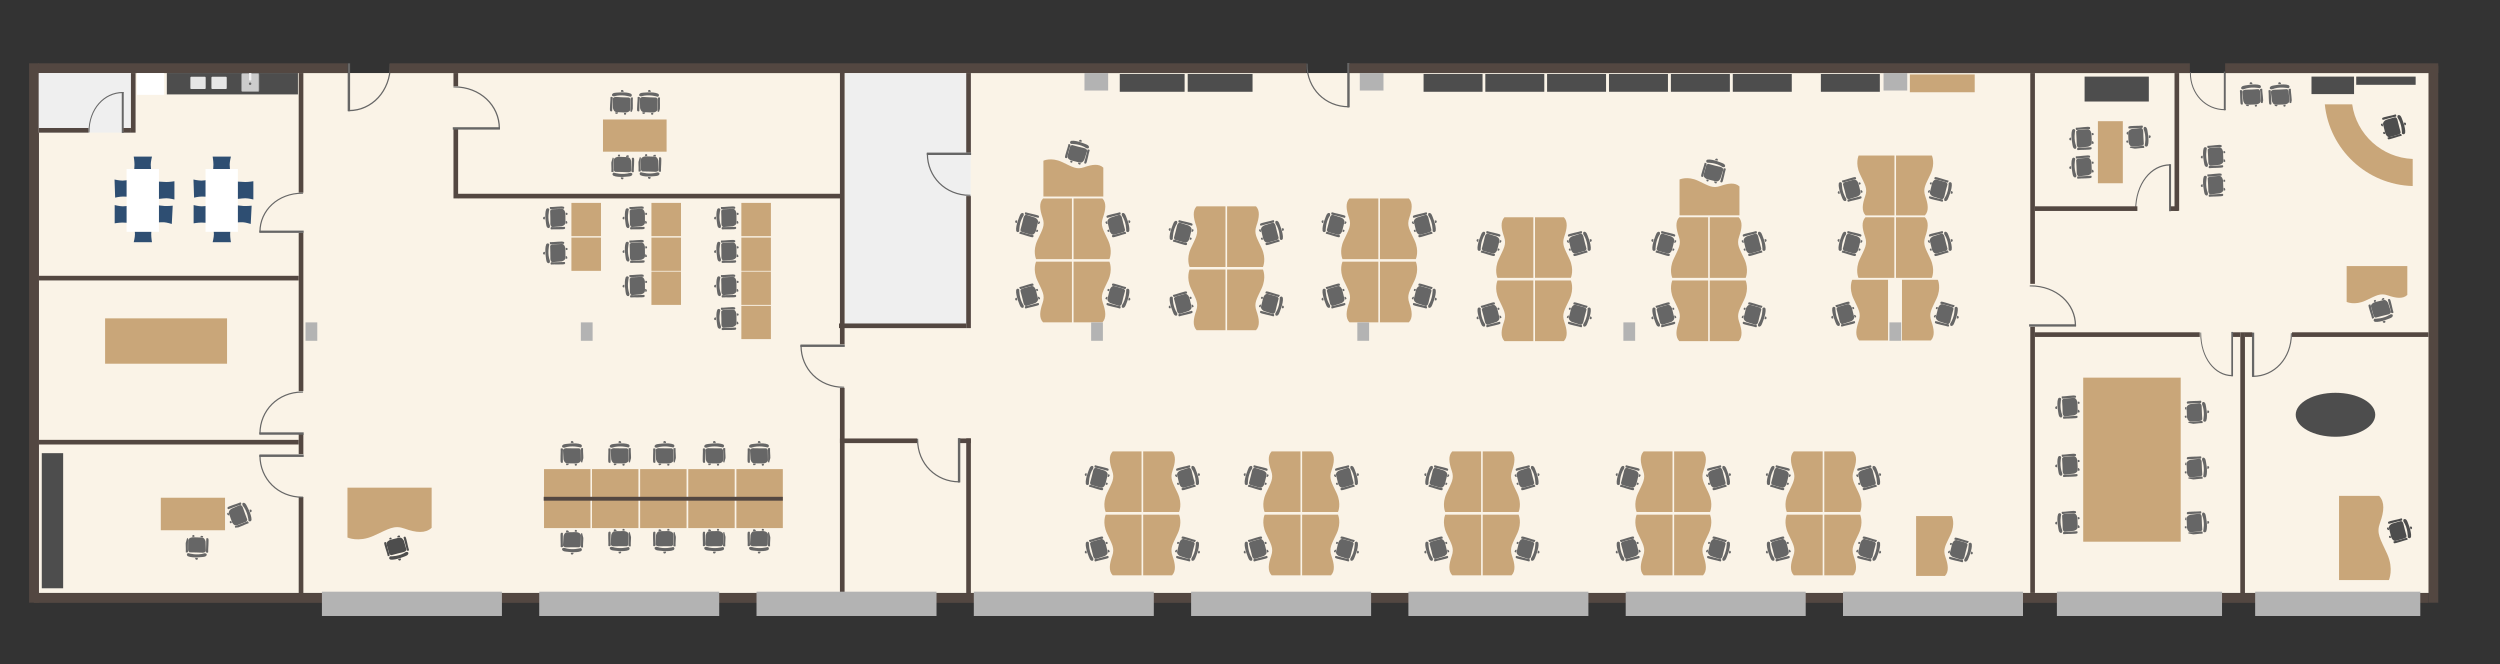 <?xml version="1.0" encoding="utf-8"?>
<!-- Generator: Adobe Illustrator 24.1.2, SVG Export Plug-In . SVG Version: 6.00 Build 0)  -->
<svg version="1.1"
	 id="Capa_1" xmlns:ev="http://www.w3.org/2001/xml-events" xmlns:v="http://schemas.microsoft.com/visio/2003/SVGExtensions/"
	 xmlns="http://www.w3.org/2000/svg" xmlns:xlink="http://www.w3.org/1999/xlink" x="0px" y="0px" width="1615.3px"
	 height="429.2px" viewBox="0 0 1615.3 429.2" style="enable-background:new 0 0 1615.3 429.2;" xml:space="preserve">
<rect x="0" y="0" width="1615.3" height="429.2" fill="#333333" stroke="none"/>
<style type="text/css">
	.st0{fill:#666666;}
	.st1{fill:#C9A679;}
	.st2{fill:none;stroke:#666666;stroke-width:1.5;stroke-linecap:square;stroke-miterlimit:10;}
	.st3{fill:none;stroke:#666666;stroke-width:0.75;stroke-linecap:square;stroke-miterlimit:10;}
	.st4{fill:#FAF3E7;}
	.st5{fill:#534741;}
	.st6{fill:#EFEFEF;}
	.st7{fill:#B3B3B3;}
	.st8{fill:#4D4D4D;}
	.st9{fill:#FFFFFF;}
	.st10{fill:#E6E6E6;}
	.st11{fill:#2E4E72;}
	.st12{fill:#CCCCCC;}
	.st13{fill:none;stroke:#999999;stroke-width:0.384;stroke-linecap:round;stroke-miterlimit:10;}
	.st14{fill:#F2F2F2;}
</style>
<symbol  id="mesa-silla" viewBox="-17.5 -18.7 35 37.4">
	<g>
		<g id="g6219_1_" transform="translate(642.41,180.597)">
			<g id="path6221_1_">
				<path class="st0" d="M-645.5-185.2c0,0,1.2,0.1,0.9,0.7c0,0-0.3,1.3-1.3,0.9L-645.5-185.2z"/>
			</g>
		</g>
		<g id="g6223_1_" transform="translate(643.161,183.741)">
			<g id="path6225_1_">
				<path class="st0" d="M-647.5-183.2c0,0,1,0,1,0.6c0,0-0.2,0.9-0.6,0.8c0,0-0.6-0.1-0.7-0.2L-647.5-183.2z"/>
			</g>
		</g>
		<g id="g6227_1_" transform="translate(643.722,179.222)">
			<g id="path6229_1_">
				<path class="st0" d="M-649-186.1c0,0,2.4,1.1,1.8,3l-1.3,5.3c0,0-0.8,2.3-2.5,2.3l-6.1-1.7c0,0-1.2-0.8-0.8-1.6
					c0,0,1.9-7.1,1.9-7.5c0,0,0.5-1.7,1.7-1.5L-649-186.1z"/>
			</g>
		</g>
		<g id="g6231_1_" transform="translate(647.298,178.089)">
			<g id="path6233_1_">
				<path class="st0" d="M-658.4-186.8c0.6,0,7.9,2,7.9,2s0.7-0.5,0.3-1.2c0,0,0,0,0,0c-0.3-0.6-7-1.8-7.9-2.2c0,0,0,0,0,0
					C-658.9-188.6-659.1-186.8-658.4-186.8z"/>
			</g>
		</g>
		<g id="g6235_1_" transform="translate(649.06,184.501)">
			<g id="path6237_1_">
				<path class="st0" d="M-663.1-182.7c0.5,0.4,7.8,2.2,7.8,2.2s0.3,0.8-0.3,1.2l0,0c-0.6,0.4-7-2-8-2.1c0,0,0,0-0.1,0
					C-664.4-181.4-663.6-183-663.1-182.7z"/>
			</g>
		</g>
		<g id="g6239_1_" transform="translate(649.622,184.286)">
			<g id="path6241_1_">
				<path class="st0" d="M-664.6-182.8c0-0.4-0.1-5.6,2.7-9.7c0,0,0.4-1.4-0.5-1.5c0,0-0.9-0.4-1.7,1.2c0,0-2.9,6.4-2.4,9.7
					c0,0,0.3,1.2,1.3,0.8C-665.3-182.3-664.6-182.5-664.6-182.8z"/>
			</g>
		</g>
		<g id="g6243_1_" transform="translate(650.389,180.369)">
			<g id="path6245_1_">
				<path class="st0" d="M-666.6-185.4c0,0-1.3-0.7-1.3,0.8c0,0,0.3,0.9,1,0.7L-666.6-185.4z"/>
			</g>
		</g>
	</g>
	<g id="path6249_1_">
		<path class="st1" d="M17.5-18.7v37.4H-4.6c0,0-2.3-4.9,0.8-11.6s4.9-9,3.2-13.9S-2.9-16-0.3-18.7H17.5z"/>
	</g>
</symbol>
<symbol  id="puerta" viewBox="-13.4 -13.7 26.7 27.4">
	<g id="New_Symbol_1_">
		<g>
			<line class="st2" x1="-12.6" y1="-12.9" x2="-12.6" y2="12.9"/>
			<path class="st3" d="M-12.6-13.3C1.5-13.3,13-2.3,13,12.9"/>
		</g>
	</g>
</symbol>
<symbol  id="silla_2" viewBox="-7.7 -7.7 15.4 15.5">
	<g id="g6219_2_" transform="translate(642.41,180.597)">
		<g id="path6221_2_">
			<path class="st0" d="M-649.1-178.4c0,0-1.2-0.1-0.9-0.7c0,0,0.3-1.3,1.3-0.9L-649.1-178.4z"/>
		</g>
	</g>
	<g id="g6223_2_" transform="translate(643.161,183.741)">
		<g id="path6225_2_">
			<path class="st0" d="M-648.7-186.8c0,0-1,0-1-0.6c0,0,0.2-0.9,0.6-0.8c0,0,0.6,0.1,0.7,0.2L-648.7-186.8z"/>
		</g>
	</g>
	<g id="g6227_2_" transform="translate(643.722,179.222)">
		<g id="path6229_2_">
			<path class="st0" d="M-648.3-174.8c0,0-2.4-1.1-1.8-3l1.3-5.3c0,0,0.8-2.3,2.5-2.3l6.1,1.7c0,0,1.2,0.8,0.8,1.6
				c0,0-1.9,7.1-1.9,7.5c0,0-0.5,1.7-1.7,1.5L-648.3-174.8z"/>
		</g>
	</g>
	<g id="g6231_2_" transform="translate(647.298,178.089)">
		<g id="path6233_2_">
			<path class="st0" d="M-646-171.8c-0.6,0-7.9-2-7.9-2s-0.7,0.5-0.3,1.2c0,0,0,0,0,0c0.3,0.6,7,1.8,7.9,2.2c0,0,0,0,0,0
				C-645.5-170-645.3-171.8-646-171.8z"/>
		</g>
	</g>
	<g id="g6235_2_" transform="translate(649.06,184.501)">
		<g id="path6237_2_">
			<path class="st0" d="M-644.8-188.8c-0.5-0.4-7.8-2.2-7.8-2.2s-0.3-0.8,0.3-1.2l0,0c0.6-0.4,7,2,8,2.1c0,0,0,0,0.1,0
				C-643.6-190.1-644.3-188.4-644.8-188.8z"/>
		</g>
	</g>
	<g id="g6239_2_" transform="translate(649.622,184.286)">
		<g id="path6241_2_">
			<path class="st0" d="M-644.5-188.2c0,0.4,0.1,5.6-2.7,9.7c0,0-0.4,1.4,0.5,1.5c0,0,0.9,0.4,1.7-1.2c0,0,2.9-6.4,2.4-9.7
				c0,0-0.3-1.2-1.3-0.8C-643.8-188.8-644.5-188.6-644.5-188.2z"/>
		</g>
	</g>
	<g id="g6243_2_" transform="translate(650.389,180.369)">
		<g id="path6245_2_">
			<path class="st0" d="M-644-177.8c0,0,1.3,0.7,1.3-0.8c0,0-0.3-0.9-1-0.7L-644-177.8z"/>
		</g>
	</g>
</symbol>
<g>
	<rect x="25" y="47.2" class="st4" width="1547.2" height="335.9"/>
	<g>
		<g>
			<g>
				<defs>
					<rect id="SVGID_1_" x="700.9" y="332.5" width="36.7" height="39.2"/>
				</defs>
				<clipPath id="SVGID_2_">
					<use xlink:href="#SVGID_1_"  style="overflow:visible;"/>
				</clipPath>
				<g transform="matrix(1 0 0 1 6.103516e-05 0)" style="clip-path:url(#SVGID_2_);">
					
						<use xlink:href="#mesa-silla"  width="35" height="37.4" id="XMLID_1_" x="-17.5" y="-18.7" transform="matrix(1.048 0 0 -1.048 719.242 352.124)" style="overflow:visible;"/>
				</g>
			</g>
			<g>
				<defs>
					<rect id="SVGID_3_" x="738.6" y="332.5" width="36.7" height="39.2"/>
				</defs>
				<clipPath id="SVGID_4_">
					<use xlink:href="#SVGID_3_"  style="overflow:visible;"/>
				</clipPath>
				<g style="clip-path:url(#SVGID_4_);">
					
						<use xlink:href="#mesa-silla"  width="35" height="37.4" id="XMLID_2_" x="-17.5" y="-18.7" transform="matrix(-1.048 0 0 -1.048 756.974 352.124)" style="overflow:visible;"/>
				</g>
			</g>
		</g>
		<g>
			<g>
				<defs>
					<rect id="SVGID_5_" x="700.9" y="291.6" width="36.7" height="39.2"/>
				</defs>
				<clipPath id="SVGID_6_">
					<use xlink:href="#SVGID_5_"  style="overflow:visible;"/>
				</clipPath>
				<g transform="matrix(1 0 0 1 6.103516e-05 0)" style="clip-path:url(#SVGID_6_);">
					
						<use xlink:href="#mesa-silla"  width="35" height="37.4" x="-17.5" y="-18.7" transform="matrix(1.048 0 0 1.048 719.242 311.262)" style="overflow:visible;"/>
				</g>
			</g>
			<g>
				<defs>
					<rect id="SVGID_7_" x="738.6" y="291.6" width="36.7" height="39.2"/>
				</defs>
				<clipPath id="SVGID_8_">
					<use xlink:href="#SVGID_7_"  style="overflow:visible;"/>
				</clipPath>
				<g style="clip-path:url(#SVGID_8_);">
					
						<use xlink:href="#mesa-silla"  width="35" height="37.4" id="XMLID_3_" x="-17.5" y="-18.7" transform="matrix(-1.048 0 0 1.048 756.974 311.262)" style="overflow:visible;"/>
				</g>
			</g>
		</g>
	</g>
	<g>
		<defs>
			<rect id="SVGID_9_" x="1516.2" y="171.9" width="39.2" height="36.7"/>
		</defs>
		<clipPath id="SVGID_10_">
			<use xlink:href="#SVGID_9_"  style="overflow:visible;"/>
		</clipPath>
		<g style="clip-path:url(#SVGID_10_);">
			
				<use xlink:href="#mesa-silla"  width="35" height="37.4" id="XMLID_41_" x="-17.5" y="-18.7" transform="matrix(4.703922e-11 -1.048 -1.048 -4.703922e-11 1535.818 190.257)" style="overflow:visible;"/>
		</g>
	</g>
	<g>
		<g>
			<g>
				<defs>
					<rect id="SVGID_11_" x="655.9" y="169.1" width="36.7" height="39.2"/>
				</defs>
				<clipPath id="SVGID_12_">
					<use xlink:href="#SVGID_11_"  style="overflow:visible;"/>
				</clipPath>
				<g style="clip-path:url(#SVGID_12_);">
					
						<use xlink:href="#mesa-silla"  width="35" height="37.4" x="-17.5" y="-18.7" transform="matrix(1.048 0 0 -1.048 674.258 188.679)" style="overflow:visible;"/>
				</g>
			</g>
			<g>
				<defs>
					<rect id="SVGID_13_" x="693.6" y="169.1" width="36.7" height="39.2"/>
				</defs>
				<clipPath id="SVGID_14_">
					<use xlink:href="#SVGID_13_"  style="overflow:visible;"/>
				</clipPath>
				<g style="clip-path:url(#SVGID_14_);">
					
						<use xlink:href="#mesa-silla"  width="35" height="37.4" id="XMLID_23_" x="-17.5" y="-18.7" transform="matrix(-1.048 0 0 -1.048 711.99 188.679)" style="overflow:visible;"/>
				</g>
			</g>
		</g>
		<g>
			<g>
				<defs>
					<rect id="SVGID_15_" x="655.9" y="128.2" width="36.7" height="39.2"/>
				</defs>
				<clipPath id="SVGID_16_">
					<use xlink:href="#SVGID_15_"  style="overflow:visible;"/>
				</clipPath>
				<g style="clip-path:url(#SVGID_16_);">
					
						<use xlink:href="#mesa-silla"  width="35" height="37.4" x="-17.5" y="-18.7" transform="matrix(1.048 0 0 1.048 674.258 147.817)" style="overflow:visible;"/>
				</g>
			</g>
			<g>
				<defs>
					<rect id="SVGID_17_" x="693.6" y="128.2" width="36.7" height="39.2"/>
				</defs>
				<clipPath id="SVGID_18_">
					<use xlink:href="#SVGID_17_"  style="overflow:visible;"/>
				</clipPath>
				<g style="clip-path:url(#SVGID_18_);">
					
						<use xlink:href="#mesa-silla"  width="35" height="37.4" id="XMLID_21_" x="-17.5" y="-18.7" transform="matrix(-1.048 0 0 1.048 711.99 147.817)" style="overflow:visible;"/>
				</g>
			</g>
		</g>
	</g>
	<g>
		<g>
			<g>
				<defs>
					<rect id="SVGID_19_" x="755.1" y="174.1" width="36.7" height="39.2"/>
				</defs>
				<clipPath id="SVGID_20_">
					<use xlink:href="#SVGID_19_"  style="overflow:visible;"/>
				</clipPath>
				<g style="clip-path:url(#SVGID_20_);">
					
						<use xlink:href="#mesa-silla"  width="35" height="37.4" x="-17.5" y="-18.7" transform="matrix(1.048 0 0 -1.048 773.465 193.762)" style="overflow:visible;"/>
				</g>
			</g>
			<g>
				<defs>
					<rect id="SVGID_21_" x="792.8" y="174.1" width="36.7" height="39.2"/>
				</defs>
				<clipPath id="SVGID_22_">
					<use xlink:href="#SVGID_21_"  style="overflow:visible;"/>
				</clipPath>
				<g style="clip-path:url(#SVGID_22_);">
					
						<use xlink:href="#mesa-silla"  width="35" height="37.4" id="XMLID_27_" x="-17.5" y="-18.7" transform="matrix(-1.048 0 0 -1.048 811.197 193.762)" style="overflow:visible;"/>
				</g>
			</g>
		</g>
		<g>
			<g>
				<defs>
					<rect id="SVGID_23_" x="755.1" y="133.3" width="36.7" height="39.2"/>
				</defs>
				<clipPath id="SVGID_24_">
					<use xlink:href="#SVGID_23_"  style="overflow:visible;"/>
				</clipPath>
				<g style="clip-path:url(#SVGID_24_);">
					
						<use xlink:href="#mesa-silla"  width="35" height="37.4" x="-17.5" y="-18.7" transform="matrix(1.048 0 0 1.048 773.465 152.9)" style="overflow:visible;"/>
				</g>
			</g>
			<g>
				<defs>
					<rect id="SVGID_25_" x="792.8" y="133.3" width="36.7" height="39.2"/>
				</defs>
				<clipPath id="SVGID_26_">
					<use xlink:href="#SVGID_25_"  style="overflow:visible;"/>
				</clipPath>
				<g style="clip-path:url(#SVGID_26_);">
					
						<use xlink:href="#mesa-silla"  width="35" height="37.4" id="XMLID_25_" x="-17.5" y="-18.7" transform="matrix(-1.048 0 0 1.048 811.197 152.9)" style="overflow:visible;"/>
				</g>
			</g>
		</g>
	</g>
	<g>
		<g>
			<g>
				<defs>
					<rect id="SVGID_27_" x="803.6" y="332.5" width="36.7" height="39.2"/>
				</defs>
				<clipPath id="SVGID_28_">
					<use xlink:href="#SVGID_27_"  style="overflow:visible;"/>
				</clipPath>
				<g style="clip-path:url(#SVGID_28_);">
					
						<use xlink:href="#mesa-silla"  width="35" height="37.4" x="-17.5" y="-18.7" transform="matrix(1.048 0 0 -1.048 821.934 352.124)" style="overflow:visible;"/>
				</g>
			</g>
			<g>
				<defs>
					<rect id="SVGID_29_" x="841.3" y="332.5" width="36.7" height="39.2"/>
				</defs>
				<clipPath id="SVGID_30_">
					<use xlink:href="#SVGID_29_"  style="overflow:visible;"/>
				</clipPath>
				<g style="clip-path:url(#SVGID_30_);">
					
						<use xlink:href="#mesa-silla"  width="35" height="37.4" id="XMLID_7_" x="-17.5" y="-18.7" transform="matrix(-1.048 0 0 -1.048 859.666 352.124)" style="overflow:visible;"/>
				</g>
			</g>
		</g>
		<g>
			<g>
				<defs>
					<rect id="SVGID_31_" x="803.6" y="291.6" width="36.7" height="39.2"/>
				</defs>
				<clipPath id="SVGID_32_">
					<use xlink:href="#SVGID_31_"  style="overflow:visible;"/>
				</clipPath>
				<g style="clip-path:url(#SVGID_32_);">
					
						<use xlink:href="#mesa-silla"  width="35" height="37.4" x="-17.5" y="-18.7" transform="matrix(1.048 0 0 1.048 821.934 311.262)" style="overflow:visible;"/>
				</g>
			</g>
			<g>
				<defs>
					<rect id="SVGID_33_" x="841.3" y="291.6" width="36.7" height="39.2"/>
				</defs>
				<clipPath id="SVGID_34_">
					<use xlink:href="#SVGID_33_"  style="overflow:visible;"/>
				</clipPath>
				<g style="clip-path:url(#SVGID_34_);">
					
						<use xlink:href="#mesa-silla"  width="35" height="37.4" id="XMLID_5_" x="-17.5" y="-18.7" transform="matrix(-1.048 0 0 1.048 859.666 311.262)" style="overflow:visible;"/>
				</g>
			</g>
		</g>
	</g>
	<g>
		<g>
			<g>
				<defs>
					<rect id="SVGID_35_" x="920.3" y="332.5" width="36.7" height="39.2"/>
				</defs>
				<clipPath id="SVGID_36_">
					<use xlink:href="#SVGID_35_"  style="overflow:visible;"/>
				</clipPath>
				<g style="clip-path:url(#SVGID_36_);">
					
						<use xlink:href="#mesa-silla"  width="35" height="37.4" x="-17.5" y="-18.7" transform="matrix(1.048 0 0 -1.048 938.631 352.124)" style="overflow:visible;"/>
				</g>
			</g>
			<g>
				<defs>
					<rect id="SVGID_37_" x="958" y="332.5" width="36.7" height="39.2"/>
				</defs>
				<clipPath id="SVGID_38_">
					<use xlink:href="#SVGID_37_"  style="overflow:visible;"/>
				</clipPath>
				<g style="clip-path:url(#SVGID_38_);">
					
						<use xlink:href="#mesa-silla"  width="35" height="37.4" id="XMLID_11_" x="-17.5" y="-18.7" transform="matrix(-1.048 0 0 -1.048 976.364 352.124)" style="overflow:visible;"/>
				</g>
			</g>
		</g>
		<g>
			<g>
				<defs>
					<rect id="SVGID_39_" x="920.3" y="291.6" width="36.7" height="39.2"/>
				</defs>
				<clipPath id="SVGID_40_">
					<use xlink:href="#SVGID_39_"  style="overflow:visible;"/>
				</clipPath>
				<g style="clip-path:url(#SVGID_40_);">
					
						<use xlink:href="#mesa-silla"  width="35" height="37.4" x="-17.5" y="-18.7" transform="matrix(1.048 0 0 1.048 938.631 311.262)" style="overflow:visible;"/>
				</g>
			</g>
			<g>
				<defs>
					<rect id="SVGID_41_" x="958" y="291.6" width="36.7" height="39.2"/>
				</defs>
				<clipPath id="SVGID_42_">
					<use xlink:href="#SVGID_41_"  style="overflow:visible;"/>
				</clipPath>
				<g style="clip-path:url(#SVGID_42_);">
					
						<use xlink:href="#mesa-silla"  width="35" height="37.4" id="XMLID_9_" x="-17.5" y="-18.7" transform="matrix(-1.048 0 0 1.048 976.364 311.262)" style="overflow:visible;"/>
				</g>
			</g>
		</g>
	</g>
	<g>
		<g>
			<g>
				<defs>
					<rect id="SVGID_43_" x="1044" y="332.5" width="36.7" height="39.2"/>
				</defs>
				<clipPath id="SVGID_44_">
					<use xlink:href="#SVGID_43_"  style="overflow:visible;"/>
				</clipPath>
				<g style="clip-path:url(#SVGID_44_);">
					
						<use xlink:href="#mesa-silla"  width="35" height="37.4" x="-17.5" y="-18.7" transform="matrix(1.048 0 0 -1.048 1062.307 352.124)" style="overflow:visible;"/>
				</g>
			</g>
			<g>
				<defs>
					<rect id="SVGID_45_" x="1081.7" y="332.5" width="36.7" height="39.2"/>
				</defs>
				<clipPath id="SVGID_46_">
					<use xlink:href="#SVGID_45_"  style="overflow:visible;"/>
				</clipPath>
				<g style="clip-path:url(#SVGID_46_);">
					
						<use xlink:href="#mesa-silla"  width="35" height="37.4" id="XMLID_15_" x="-17.5" y="-18.7" transform="matrix(-1.048 0 0 -1.048 1100.039 352.124)" style="overflow:visible;"/>
				</g>
			</g>
		</g>
		<g>
			<g>
				<defs>
					<rect id="SVGID_47_" x="1044" y="291.6" width="36.7" height="39.2"/>
				</defs>
				<clipPath id="SVGID_48_">
					<use xlink:href="#SVGID_47_"  style="overflow:visible;"/>
				</clipPath>
				<g style="clip-path:url(#SVGID_48_);">
					
						<use xlink:href="#mesa-silla"  width="35" height="37.4" x="-17.5" y="-18.7" transform="matrix(1.048 0 0 1.048 1062.307 311.262)" style="overflow:visible;"/>
				</g>
			</g>
			<g>
				<defs>
					<rect id="SVGID_49_" x="1081.7" y="291.6" width="36.7" height="39.2"/>
				</defs>
				<clipPath id="SVGID_50_">
					<use xlink:href="#SVGID_49_"  style="overflow:visible;"/>
				</clipPath>
				<g style="clip-path:url(#SVGID_50_);">
					
						<use xlink:href="#mesa-silla"  width="35" height="37.4" id="XMLID_13_" x="-17.5" y="-18.7" transform="matrix(-1.048 0 0 1.048 1100.039 311.262)" style="overflow:visible;"/>
				</g>
			</g>
		</g>
	</g>
	<g>
		<g>
			<g>
				<defs>
					<rect id="SVGID_51_" x="1141" y="332.5" width="36.7" height="39.2"/>
				</defs>
				<clipPath id="SVGID_52_">
					<use xlink:href="#SVGID_51_"  style="overflow:visible;"/>
				</clipPath>
				<g style="clip-path:url(#SVGID_52_);">
					
						<use xlink:href="#mesa-silla"  width="35" height="37.4" x="-17.5" y="-18.7" transform="matrix(1.048 0 0 -1.048 1159.326 352.124)" style="overflow:visible;"/>
				</g>
			</g>
			<g>
				<defs>
					<rect id="SVGID_53_" x="1178.7" y="332.5" width="36.7" height="39.2"/>
				</defs>
				<clipPath id="SVGID_54_">
					<use xlink:href="#SVGID_53_"  style="overflow:visible;"/>
				</clipPath>
				<g style="clip-path:url(#SVGID_54_);">
					
						<use xlink:href="#mesa-silla"  width="35" height="37.4" id="XMLID_19_" x="-17.5" y="-18.7" transform="matrix(-1.048 0 0 -1.048 1197.058 352.124)" style="overflow:visible;"/>
				</g>
			</g>
		</g>
		<g>
			<g>
				<defs>
					<rect id="SVGID_55_" x="1141" y="291.6" width="36.7" height="39.2"/>
				</defs>
				<clipPath id="SVGID_56_">
					<use xlink:href="#SVGID_55_"  style="overflow:visible;"/>
				</clipPath>
				<g style="clip-path:url(#SVGID_56_);">
					
						<use xlink:href="#mesa-silla"  width="35" height="37.4" x="-17.5" y="-18.7" transform="matrix(1.048 0 0 1.048 1159.326 311.262)" style="overflow:visible;"/>
				</g>
			</g>
			<g>
				<defs>
					<rect id="SVGID_57_" x="1178.7" y="291.6" width="36.7" height="39.2"/>
				</defs>
				<clipPath id="SVGID_58_">
					<use xlink:href="#SVGID_57_"  style="overflow:visible;"/>
				</clipPath>
				<g style="clip-path:url(#SVGID_58_);">
					
						<use xlink:href="#mesa-silla"  width="35" height="37.4" id="XMLID_17_" x="-17.5" y="-18.7" transform="matrix(-1.048 0 0 1.048 1197.058 311.262)" style="overflow:visible;"/>
				</g>
			</g>
		</g>
	</g>
	<g>
		<defs>
			<rect id="SVGID_59_" x="844.1" y="40.7" width="28" height="28.7"/>
		</defs>
		<clipPath id="SVGID_60_">
			<use xlink:href="#SVGID_59_"  style="overflow:visible;"/>
		</clipPath>
		<g style="clip-path:url(#SVGID_60_);">
			
				<use xlink:href="#puerta"  width="26.7" height="27.4" id="XMLID_46_" x="-13.4" y="-13.7" transform="matrix(-1.048 0 0 -1.048 858.061 55.028)" style="overflow:visible;"/>
		</g>
	</g>
	<g>
		<defs>
			<rect id="SVGID_61_" x="224.6" y="40.9" width="28" height="31"/>
		</defs>
		<clipPath id="SVGID_62_">
			<use xlink:href="#SVGID_61_"  style="overflow:visible;"/>
		</clipPath>
		<g style="clip-path:url(#SVGID_62_);">
			
				<use xlink:href="#puerta"  width="26.7" height="27.4" id="XMLID_48_" x="-13.4" y="-13.7" transform="matrix(1.048 0 0 -1.133 238.625 56.39)" style="overflow:visible;"/>
		</g>
	</g>
	<g>
		<g>
			<rect x="21.9" y="383.2" class="st5" width="1547.2" height="6.3"/>
		</g>
	</g>
	<g>
		<g>
			<rect x="24.6" y="40.9" class="st5" width="200" height="6.3"/>
		</g>
	</g>
	<g>
		<g>
			<rect x="18.8" y="40.9" class="st5" width="6.3" height="348.5"/>
		</g>
	</g>
	<g>
		<g>
			<rect x="1569.1" y="42.4" class="st5" width="6.3" height="347"/>
		</g>
	</g>
	<g>
		<g>
			<rect x="251.7" y="40.9" class="st5" width="592.3" height="6.3"/>
		</g>
	</g>
	<g>
		<defs>
			<rect id="SVGID_63_" x="1455" y="214.9" width="25.8" height="28.7"/>
		</defs>
		<clipPath id="SVGID_64_">
			<use xlink:href="#SVGID_63_"  style="overflow:visible;"/>
		</clipPath>
		<g style="clip-path:url(#SVGID_64_);">
			
				<use xlink:href="#puerta"  width="26.7" height="27.4" x="-13.4" y="-13.7" transform="matrix(0.967 0 0 -1.048 1467.942 229.205)" style="overflow:visible;"/>
		</g>
	</g>
	<g>
		<g>
			<rect x="1480.9" y="214.7" class="st5" width="88.2" height="3"/>
		</g>
	</g>
	<g>
		<g>
			<rect x="1450.4" y="214.7" class="st5" width="4.8" height="3"/>
		</g>
	</g>
	<g>
		<defs>
			<rect id="SVGID_65_" x="1421.6" y="214.4" width="21.2" height="28.7"/>
		</defs>
		<clipPath id="SVGID_66_">
			<use xlink:href="#SVGID_65_"  style="overflow:visible;"/>
		</clipPath>
		<g style="clip-path:url(#SVGID_66_);">
			
				<use xlink:href="#puerta"  width="26.7" height="27.4" id="XMLID_45_" x="-13.4" y="-13.7" transform="matrix(-0.795 0 0 -1.048 1432.27 228.765)" style="overflow:visible;"/>
		</g>
	</g>
	<g>
		<g>
			<rect x="1442.8" y="214.7" class="st5" width="4.7" height="3"/>
		</g>
	</g>
	<g>
		<g>
			<rect x="1314.7" y="214.7" class="st5" width="106.6" height="3"/>
		</g>
	</g>
	<rect x="25" y="47.2" class="st6" width="60.6" height="38.5"/>
	<g>
		<g>
			<rect x="1311.8" y="211.1" class="st5" width="3" height="172"/>
		</g>
	</g>
	<g>
		<g>
			<rect x="542.7" y="250.6" class="st5" width="3" height="133.3"/>
		</g>
	</g>
	<g>
		<g>
			<rect x="624.3" y="283.3" class="st5" width="3" height="99.9"/>
		</g>
	</g>
	<g>
		<g>
			<rect x="193" y="321.1" class="st5" width="3" height="62.1"/>
		</g>
	</g>
	<g>
		<g>
			<rect x="193" y="280.4" class="st5" width="3" height="13"/>
		</g>
	</g>
	<g>
		<g>
			<rect x="1447.5" y="214.7" class="st5" width="3" height="169.6"/>
		</g>
	</g>
	<g>
		<defs>
			<rect id="SVGID_67_" x="1238" y="333.4" width="36.7" height="38.8"/>
		</defs>
		<clipPath id="SVGID_68_">
			<use xlink:href="#SVGID_67_"  style="overflow:visible;"/>
		</clipPath>
		<g style="clip-path:url(#SVGID_68_);">
			
				<use xlink:href="#mesa-silla"  width="35" height="37.4" id="XMLID_44_" x="-17.5" y="-18.7" transform="matrix(-1.047 0 0 -1.035 1256.344 352.779)" style="overflow:visible;"/>
		</g>
	</g>
	<g>
		<g>
			<g>
				<defs>
					<rect id="SVGID_69_" x="954" y="181.2" width="36.7" height="39.2"/>
				</defs>
				<clipPath id="SVGID_70_">
					<use xlink:href="#SVGID_69_"  style="overflow:visible;"/>
				</clipPath>
				<g style="clip-path:url(#SVGID_70_);">
					
						<use xlink:href="#mesa-silla"  width="35" height="37.4" x="-17.5" y="-18.7" transform="matrix(1.048 0 0 -1.048 972.381 200.818)" style="overflow:visible;"/>
				</g>
			</g>
			<g>
				<defs>
					<rect id="SVGID_71_" x="991.8" y="181.2" width="36.7" height="39.2"/>
				</defs>
				<clipPath id="SVGID_72_">
					<use xlink:href="#SVGID_71_"  style="overflow:visible;"/>
				</clipPath>
				<g style="clip-path:url(#SVGID_72_);">
					
						<use xlink:href="#mesa-silla"  width="35" height="37.4" id="XMLID_31_" x="-17.5" y="-18.7" transform="matrix(-1.048 0 0 -1.048 1010.113 200.818)" style="overflow:visible;"/>
				</g>
			</g>
		</g>
		<g>
			<g>
				<defs>
					<rect id="SVGID_73_" x="954" y="140.3" width="36.7" height="39.2"/>
				</defs>
				<clipPath id="SVGID_74_">
					<use xlink:href="#SVGID_73_"  style="overflow:visible;"/>
				</clipPath>
				<g style="clip-path:url(#SVGID_74_);">
					
						<use xlink:href="#mesa-silla"  width="35" height="37.4" x="-17.5" y="-18.7" transform="matrix(1.048 0 0 1.048 972.381 159.956)" style="overflow:visible;"/>
				</g>
			</g>
			<g>
				<defs>
					<rect id="SVGID_75_" x="991.8" y="140.3" width="36.7" height="39.2"/>
				</defs>
				<clipPath id="SVGID_76_">
					<use xlink:href="#SVGID_75_"  style="overflow:visible;"/>
				</clipPath>
				<g style="clip-path:url(#SVGID_76_);">
					
						<use xlink:href="#mesa-silla"  width="35" height="37.4" id="XMLID_29_" x="-17.5" y="-18.7" transform="matrix(-1.048 0 0 1.048 1010.113 159.956)" style="overflow:visible;"/>
				</g>
			</g>
		</g>
	</g>
	<g>
		<g>
			<g>
				<defs>
					<rect id="SVGID_77_" x="853.9" y="169.1" width="36.7" height="39.2"/>
				</defs>
				<clipPath id="SVGID_78_">
					<use xlink:href="#SVGID_77_"  style="overflow:visible;"/>
				</clipPath>
				<g style="clip-path:url(#SVGID_78_);">
					
						<use xlink:href="#mesa-silla"  width="35" height="37.4" x="-17.5" y="-18.7" transform="matrix(1.048 0 0 -1.048 872.234 188.679)" style="overflow:visible;"/>
				</g>
			</g>
			<g>
				<defs>
					<rect id="SVGID_79_" x="891.6" y="169.1" width="36.7" height="39.2"/>
				</defs>
				<clipPath id="SVGID_80_">
					<use xlink:href="#SVGID_79_"  style="overflow:visible;"/>
				</clipPath>
				<g style="clip-path:url(#SVGID_80_);">
					
						<use xlink:href="#mesa-silla"  width="35" height="37.4" id="XMLID_118_" x="-17.5" y="-18.7" transform="matrix(-1.048 0 0 -1.048 909.966 188.679)" style="overflow:visible;"/>
				</g>
			</g>
		</g>
		<g>
			<g>
				<defs>
					<rect id="SVGID_81_" x="853.9" y="128.2" width="36.7" height="39.2"/>
				</defs>
				<clipPath id="SVGID_82_">
					<use xlink:href="#SVGID_81_"  style="overflow:visible;"/>
				</clipPath>
				<g style="clip-path:url(#SVGID_82_);">
					
						<use xlink:href="#mesa-silla"  width="35" height="37.4" x="-17.5" y="-18.7" transform="matrix(1.048 0 0 1.048 872.234 147.817)" style="overflow:visible;"/>
				</g>
			</g>
			<g>
				<defs>
					<rect id="SVGID_83_" x="891.6" y="128.2" width="36.7" height="39.2"/>
				</defs>
				<clipPath id="SVGID_84_">
					<use xlink:href="#SVGID_83_"  style="overflow:visible;"/>
				</clipPath>
				<g style="clip-path:url(#SVGID_84_);">
					
						<use xlink:href="#mesa-silla"  width="35" height="37.4" id="XMLID_116_" x="-17.5" y="-18.7" transform="matrix(-1.048 0 0 1.048 909.966 147.817)" style="overflow:visible;"/>
				</g>
			</g>
		</g>
	</g>
	<g>
		<defs>
			<rect id="SVGID_85_" x="674.1" y="90.3" width="38.8" height="36.7"/>
		</defs>
		<clipPath id="SVGID_86_">
			<use xlink:href="#SVGID_85_"  style="overflow:visible;"/>
		</clipPath>
		<g transform="matrix(1 0 3.469447e-18 1 0 7.629395e-06)" style="clip-path:url(#SVGID_86_);">
			
				<use xlink:href="#mesa-silla"  width="35" height="37.4" id="XMLID_115_" x="-17.5" y="-18.7" transform="matrix(-4.700278e-11 1.047 -1.035 -4.648002e-11 693.521 108.652)" style="overflow:visible;"/>
		</g>
	</g>
	<g>
		<g>
			<g>
				<defs>
					<rect id="SVGID_87_" x="1067" y="181.2" width="36.7" height="39.2"/>
				</defs>
				<clipPath id="SVGID_88_">
					<use xlink:href="#SVGID_87_"  style="overflow:visible;"/>
				</clipPath>
				<g style="clip-path:url(#SVGID_88_);">
					
						<use xlink:href="#mesa-silla"  width="35" height="37.4" x="-17.5" y="-18.7" transform="matrix(1.048 0 0 -1.048 1085.338 200.818)" style="overflow:visible;"/>
				</g>
			</g>
			<g>
				<defs>
					<rect id="SVGID_89_" x="1104.7" y="181.2" width="36.7" height="39.2"/>
				</defs>
				<clipPath id="SVGID_90_">
					<use xlink:href="#SVGID_89_"  style="overflow:visible;"/>
				</clipPath>
				<g transform="matrix(1 0 0 1 1.220703e-04 0)" style="clip-path:url(#SVGID_90_);">
					
						<use xlink:href="#mesa-silla"  width="35" height="37.4" id="XMLID_35_" x="-17.5" y="-18.7" transform="matrix(-1.048 0 0 -1.048 1123.07 200.818)" style="overflow:visible;"/>
				</g>
			</g>
		</g>
		<g>
			<g>
				<defs>
					<rect id="SVGID_91_" x="1067" y="140.3" width="36.7" height="39.2"/>
				</defs>
				<clipPath id="SVGID_92_">
					<use xlink:href="#SVGID_91_"  style="overflow:visible;"/>
				</clipPath>
				<g style="clip-path:url(#SVGID_92_);">
					
						<use xlink:href="#mesa-silla"  width="35" height="37.4" x="-17.5" y="-18.7" transform="matrix(1.048 0 0 1.048 1085.338 159.956)" style="overflow:visible;"/>
				</g>
			</g>
			<g>
				<defs>
					<rect id="SVGID_93_" x="1104.7" y="140.3" width="36.7" height="39.2"/>
				</defs>
				<clipPath id="SVGID_94_">
					<use xlink:href="#SVGID_93_"  style="overflow:visible;"/>
				</clipPath>
				<g transform="matrix(1 0 0 1 1.220703e-04 0)" style="clip-path:url(#SVGID_94_);">
					
						<use xlink:href="#mesa-silla"  width="35" height="37.4" id="XMLID_33_" x="-17.5" y="-18.7" transform="matrix(-1.048 0 0 1.048 1123.07 159.956)" style="overflow:visible;"/>
				</g>
			</g>
		</g>
	</g>
	<g>
		<defs>
			<rect id="SVGID_95_" x="1085.2" y="102.5" width="38.8" height="36.7"/>
		</defs>
		<clipPath id="SVGID_96_">
			<use xlink:href="#SVGID_95_"  style="overflow:visible;"/>
		</clipPath>
		<g style="clip-path:url(#SVGID_96_);">
			
				<use xlink:href="#mesa-silla"  width="35" height="37.4" id="XMLID_55_" x="-17.5" y="-18.7" transform="matrix(-6.410478e-17 1.047 -1.035 -6.339182e-17 1104.543 120.791)" style="overflow:visible;"/>
		</g>
	</g>
	<g>
		<defs>
			<rect id="SVGID_97_" x="1183.2" y="180.8" width="36.7" height="39.2"/>
		</defs>
		<clipPath id="SVGID_98_">
			<use xlink:href="#SVGID_97_"  style="overflow:visible;"/>
		</clipPath>
		<g style="clip-path:url(#SVGID_98_);">
			
				<use xlink:href="#mesa-silla"  width="35" height="37.4" id="XMLID_40_" x="-17.5" y="-18.7" transform="matrix(1.048 0 0 -1.048 1201.555 200.39)" style="overflow:visible;"/>
		</g>
	</g>
	<g>
		<defs>
			<rect id="SVGID_99_" x="1228.9" y="180.8" width="36.7" height="39.2"/>
		</defs>
		<clipPath id="SVGID_100_">
			<use xlink:href="#SVGID_99_"  style="overflow:visible;"/>
		</clipPath>
		<g style="clip-path:url(#SVGID_100_);">
			
				<use xlink:href="#mesa-silla"  width="35" height="37.4" id="XMLID_39_" x="-17.5" y="-18.7" transform="matrix(-1.048 0 0 -1.048 1247.251 200.39)" style="overflow:visible;"/>
		</g>
	</g>
	<g>
		<g>
			<defs>
				<rect id="SVGID_101_" x="1187.3" y="140.3" width="36.7" height="39.2"/>
			</defs>
			<clipPath id="SVGID_102_">
				<use xlink:href="#SVGID_101_"  style="overflow:visible;"/>
			</clipPath>
			<g style="clip-path:url(#SVGID_102_);">
				
					<use xlink:href="#mesa-silla"  width="35" height="37.4" x="-17.5" y="-18.7" transform="matrix(1.048 0 0 1.048 1205.632 159.956)" style="overflow:visible;"/>
			</g>
		</g>
		<g>
			<defs>
				<rect id="SVGID_103_" x="1225" y="140.3" width="36.7" height="39.2"/>
			</defs>
			<clipPath id="SVGID_104_">
				<use xlink:href="#SVGID_103_"  style="overflow:visible;"/>
			</clipPath>
			<g style="clip-path:url(#SVGID_104_);">
				
					<use xlink:href="#mesa-silla"  width="35" height="37.4" id="XMLID_37_" x="-17.5" y="-18.7" transform="matrix(-1.048 0 0 1.048 1243.364 159.956)" style="overflow:visible;"/>
			</g>
		</g>
	</g>
	<g>
		<g>
			<defs>
				<rect id="SVGID_105_" x="1225" y="100.4" width="36.7" height="38.8"/>
			</defs>
			<clipPath id="SVGID_106_">
				<use xlink:href="#SVGID_105_"  style="overflow:visible;"/>
			</clipPath>
			<g style="clip-path:url(#SVGID_106_);">
				
					<use xlink:href="#mesa-silla"  width="35" height="37.4" x="-17.5" y="-18.7" transform="matrix(-1.047 0 0 -1.035 1243.389 119.826)" style="overflow:visible;"/>
			</g>
		</g>
		<g>
			<defs>
				<rect id="SVGID_107_" x="1187.4" y="100.4" width="36.7" height="38.8"/>
			</defs>
			<clipPath id="SVGID_108_">
				<use xlink:href="#SVGID_107_"  style="overflow:visible;"/>
			</clipPath>
			<g style="clip-path:url(#SVGID_108_);">
				
					<use xlink:href="#mesa-silla"  width="35" height="37.4" x="-17.5" y="-18.7" transform="matrix(1.047 0 0 -1.035 1205.724 119.826)" style="overflow:visible;"/>
			</g>
		</g>
	</g>
	<rect x="546" y="47.3" class="st6" width="81.2" height="164.7"/>
	<rect x="208" y="382.3" class="st7" width="116.3" height="15.7"/>
	<rect x="348.4" y="382.3" class="st7" width="116.3" height="15.7"/>
	<g>
		<g>
			<rect x="542.7" y="46.5" class="st5" width="3" height="176"/>
		</g>
	</g>
	<g>
		<g>
			<rect x="624.3" y="47.2" class="st5" width="3" height="51.5"/>
		</g>
	</g>
	<g>
		<g>
			<rect x="293" y="47.2" class="st5" width="3" height="8.5"/>
		</g>
	</g>
	<g>
		<g>
			<rect x="293" y="83.3" class="st5" width="3" height="44.9"/>
		</g>
	</g>
	<g>
		<g>
			<rect x="193" y="47.2" class="st5" width="3" height="77.3"/>
		</g>
	</g>
	<g>
		<g>
			<rect x="84.6" y="47.2" class="st5" width="3" height="38.5"/>
		</g>
	</g>
	<g>
		<g>
			<rect x="25" y="178.2" class="st5" width="168" height="3"/>
		</g>
	</g>
	<g>
		<g>
			<rect x="295.9" y="125.2" class="st5" width="247.3" height="3"/>
		</g>
	</g>
	<g>
		<g>
			<rect x="624.3" y="126.7" class="st5" width="3" height="85.3"/>
		</g>
	</g>
	<g>
		<g>
			<rect x="542.7" y="283.3" class="st5" width="49.8" height="3"/>
		</g>
	</g>
	<g>
		<g>
			<rect x="619.7" y="283.3" class="st5" width="7.6" height="3"/>
		</g>
	</g>
	<g>
		<g>
			<rect x="542.1" y="209" class="st5" width="82.2" height="3"/>
		</g>
	</g>
	<rect x="488.8" y="382.3" class="st7" width="116.3" height="15.7"/>
	<rect x="629.2" y="382.3" class="st7" width="116.3" height="15.7"/>
	<rect x="769.6" y="382.3" class="st7" width="116.3" height="15.7"/>
	<rect x="910" y="382.3" class="st7" width="116.3" height="15.7"/>
	<rect x="1050.4" y="382.3" class="st7" width="116.3" height="15.7"/>
	<rect x="1190.8" y="382.3" class="st7" width="116.3" height="15.7"/>
	<rect x="1457.1" y="382.3" class="st7" width="106.7" height="15.7"/>
	<rect x="1329" y="382.3" class="st7" width="106.7" height="15.7"/>
	<rect x="959.7" y="47.8" class="st8" width="38.1" height="11.5"/>
	<rect x="919.8" y="47.8" class="st8" width="38.1" height="11.5"/>
	<rect x="999.6" y="47.8" class="st8" width="38.1" height="11.5"/>
	<rect x="1039.6" y="47.8" class="st8" width="38.1" height="11.5"/>
	<rect x="1079.6" y="47.8" class="st8" width="38.1" height="11.5"/>
	<rect x="1119.6" y="47.8" class="st8" width="38.1" height="11.5"/>
	<rect x="1176.5" y="47.8" class="st8" width="38.1" height="11.5"/>
	<rect x="1234" y="48.1" class="st1" width="41.9" height="11.5"/>
	<rect x="723.5" y="47.8" class="st8" width="41.9" height="11.5"/>
	<rect x="767.4" y="47.8" class="st8" width="41.9" height="11.5"/>
	<rect x="107.8" y="47.2" class="st8" width="84.7" height="13.8"/>
	<path class="st9" d="M106,61.3H88.6c-0.1,0-0.1,0-0.1-0.1V47.3c0-0.1,0-0.1,0.1-0.1H106c0.1,0,0.1,0,0.1,0.1v13.9
		C106.1,61.3,106,61.3,106,61.3z"/>
	<path class="st10" d="M132.4,57.5h-8.9c-0.3,0-0.5-0.2-0.5-0.5v-6.9c0-0.3,0.2-0.5,0.5-0.5h8.9c0.3,0,0.5,0.2,0.5,0.5V57
		C132.9,57.3,132.7,57.5,132.4,57.5z"/>
	<path class="st10" d="M146,57.5h-8.9c-0.3,0-0.5-0.2-0.5-0.5v-6.9c0-0.3,0.2-0.5,0.5-0.5h8.9c0.3,0,0.5,0.2,0.5,0.5V57
		C146.5,57.3,146.3,57.5,146,57.5z"/>
	<rect x="27" y="292.8" class="st8" width="13.8" height="87.3"/>
	<g>
		<defs>
			<rect id="SVGID_109_" x="1414.9" y="46.2" width="23.2" height="25"/>
		</defs>
		<clipPath id="SVGID_110_">
			<use xlink:href="#SVGID_109_"  style="overflow:visible;"/>
		</clipPath>
		<g transform="matrix(1 0 0 1 0 3.814697e-06)" style="clip-path:url(#SVGID_110_);">
			
				<use xlink:href="#puerta"  width="26.7" height="27.4" x="-13.4" y="-13.7" transform="matrix(-0.87 0 0 -0.913 1426.546 58.727)" style="overflow:visible;"/>
		</g>
	</g>
	<g>
		<g>
			<rect x="1437.7" y="40.9" class="st5" width="137.7" height="6.3"/>
		</g>
	</g>
	<g>
		<g>
			<rect x="871.8" y="40.9" class="st5" width="543.1" height="6.3"/>
		</g>
	</g>
	<rect x="1493.5" y="49.5" class="st8" width="27.5" height="11.3"/>
	<rect x="1522.4" y="49.5" class="st8" width="38.4" height="5.3"/>
	<ellipse class="st8" cx="1509" cy="268" rx="25.7" ry="14.2"/>
	<g>
		<g>
			<defs>
				
					<rect id="SVGID_111_" x="1421.9" y="111.7" transform="matrix(0.2 -0.98 0.98 0.2 1026.883 1496.959)" width="16.2" height="16.2"/>
			</defs>
			<clipPath id="SVGID_112_">
				<use xlink:href="#SVGID_111_"  style="overflow:visible;"/>
			</clipPath>
			<g transform="matrix(1 -1.490116e-08 1.490116e-08 1 0 2.288818e-05)" style="clip-path:url(#SVGID_112_);">
				
					<use xlink:href="#silla_2"  width="15.4" height="15.5" x="-7.7" y="-7.7" transform="matrix(-1.027 -0.209 -0.209 1.027 1430.31 119.442)" style="overflow:visible;"/>
			</g>
		</g>
		<g>
			<defs>
				
					<rect id="SVGID_113_" x="1421.9" y="93.2" transform="matrix(0.2 -0.98 0.98 0.2 1044.983 1482.179)" width="16.2" height="16.2"/>
			</defs>
			<clipPath id="SVGID_114_">
				<use xlink:href="#SVGID_113_"  style="overflow:visible;"/>
			</clipPath>
			<g transform="matrix(1 -1.490116e-08 1.490116e-08 1 0 -1.525879e-05)" style="clip-path:url(#SVGID_114_);">
				
					<use xlink:href="#silla_2"  width="15.4" height="15.5" x="-7.7" y="-7.7" transform="matrix(-1.027 -0.209 -0.209 1.027 1430.31 100.97)" style="overflow:visible;"/>
			</g>
		</g>
	</g>
	<g>
		<g>
			<defs>
				
					<rect id="SVGID_115_" x="1446.6" y="53" transform="matrix(0.2 -0.98 0.98 0.2 1104.011 1474.213)" width="16.2" height="16.2"/>
			</defs>
			<clipPath id="SVGID_116_">
				<use xlink:href="#SVGID_115_"  style="overflow:visible;"/>
			</clipPath>
			<g transform="matrix(1 -1.490116e-08 1.490116e-08 1 -1.220703e-04 -3.814697e-06)" style="clip-path:url(#SVGID_116_);">
				
					<use xlink:href="#silla_2"  width="15.4" height="15.5" x="-7.7" y="-7.7" transform="matrix(0.209 -1.027 -1.027 -0.209 1454.935 61.445)" style="overflow:visible;"/>
			</g>
		</g>
		<g>
			<defs>
				
					<rect id="SVGID_117_" x="1465" y="53" transform="matrix(0.2 -0.98 0.98 0.2 1118.792 1492.312)" width="16.2" height="16.2"/>
			</defs>
			<clipPath id="SVGID_118_">
				<use xlink:href="#SVGID_117_"  style="overflow:visible;"/>
			</clipPath>
			<g transform="matrix(1 -1.490116e-08 1.490116e-08 1 0 -3.814697e-06)" style="clip-path:url(#SVGID_118_);">
				
					<use xlink:href="#silla_2"  width="15.4" height="15.5" x="-7.7" y="-7.7" transform="matrix(0.209 -1.027 -1.027 -0.209 1473.408 61.445)" style="overflow:visible;"/>
			</g>
		</g>
	</g>
	<g>
		<g id="path6249_58_">
			<path class="st1" d="M1511.3,320.4v54.4h32.2c0,0,3.3-7.1-1.1-16.9s-7.2-13.1-4.6-20.2s3.2-13.4-0.6-17.3H1511.3z"/>
		</g>
		<g>
			<g id="g6219_63_" transform="translate(642.41,180.597)">
				<g id="path6221_63_">
					<path class="st8" d="M900.9,160.1c0,0-1.3,0.1-1,0.8c0,0,0.3,1.4,1.3,0.9L900.9,160.1z"/>
				</g>
			</g>
			<g id="g6223_63_" transform="translate(643.161,183.741)">
				<g id="path6225_63_">
					<path class="st8" d="M901.4,162.4c0,0-1,0-1,0.6c0,0,0.2,1,0.6,0.9c0,0,0.7-0.1,0.7-0.2L901.4,162.4z"/>
				</g>
			</g>
			<g id="g6227_63_" transform="translate(643.722,179.222)">
				<g id="path6229_63_">
					<path class="st8" d="M901.8,159.1c0,0-2.5,1.2-1.9,3.2l1.4,5.6c0,0,0.9,2.4,2.6,2.4l6.4-1.8c0,0,1.2-0.8,0.8-1.7
						c0,0-2-7.4-2-7.8c0,0-0.5-1.8-1.8-1.5L901.8,159.1z"/>
				</g>
			</g>
			<g id="g6231_63_" transform="translate(647.298,178.089)">
				<g id="path6233_63_">
					<path class="st8" d="M904.4,158.3c-0.7,0-8.3,2.1-8.3,2.1s-0.7-0.6-0.4-1.2c0,0,0,0,0,0c0.4-0.7,7.4-1.8,8.3-2.3c0,0,0,0,0.1,0
						C904.9,156.4,905.1,158.3,904.4,158.3z"/>
				</g>
			</g>
			<g id="g6235_63_" transform="translate(649.06,184.501)">
				<g id="path6237_63_">
					<path class="st8" d="M905.7,163c-0.5,0.4-8.2,2.3-8.2,2.3s-0.3,0.8,0.3,1.2l0,0c0.6,0.4,7.3-2.1,8.3-2.2c0,0,0,0,0.1,0
						C907,164.3,906.3,162.6,905.7,163z"/>
				</g>
			</g>
			<g id="g6239_63_" transform="translate(649.622,184.286)">
				<g id="path6241_63_">
					<path class="st8" d="M906.1,162.8c0-0.4,0.1-5.9-2.8-10.1c0,0-0.5-1.5,0.6-1.6c0,0,1-0.4,1.8,1.3c0,0,3,6.7,2.5,10.2
						c0,0-0.4,1.2-1.3,0.8C906.8,163.4,906.1,163.2,906.1,162.8z"/>
				</g>
			</g>
			<g id="g6243_63_" transform="translate(650.389,180.369)">
				<g id="path6245_63_">
					<path class="st8" d="M906.7,160c0,0,1.4-0.7,1.4,0.9c0,0-0.3,0.9-1,0.7L906.7,160z"/>
				</g>
			</g>
		</g>
	</g>
	<g>
		<g id="path6249_49_">
			<path class="st1" d="M278.9,315.1h-54.4v32.2c0,0,7.1,3.3,16.9-1.1s13.1-7.2,20.2-4.6c7.1,2.6,13.4,3.2,17.3-0.6V315.1z"/>
		</g>
		<g>
			<g id="g6219_91_" transform="translate(642.41,180.597)">
				<g id="path6221_91_">
					<path class="st8" d="M-383.9,166.4c0,0-0.1-1.3-0.8-1c0,0-1.4,0.3-0.9,1.3L-383.9,166.4z"/>
				</g>
			</g>
			<g id="g6223_91_" transform="translate(643.161,183.741)">
				<g id="path6225_91_">
					<path class="st8" d="M-390.1,164.6c0,0,0-1-0.6-1c0,0-1,0.2-0.9,0.6c0,0,0.1,0.7,0.2,0.7L-390.1,164.6z"/>
				</g>
			</g>
			<g id="g6227_91_" transform="translate(643.722,179.222)">
				<g id="path6229_91_">
					<path class="st8" d="M-382.8,170.1c0,0-1.2-2.5-3.2-1.9l-5.6,1.4c0,0-2.4,0.9-2.4,2.6l1.8,6.4c0,0,0.8,1.2,1.7,0.8
						c0,0,7.4-2,7.8-2c0,0,1.8-0.5,1.5-1.8L-382.8,170.1z"/>
				</g>
			</g>
			<g id="g6231_91_" transform="translate(647.298,178.089)">
				<g id="path6233_91_">
					<path class="st8" d="M-384.5,177.4c0-0.7-2.1-8.3-2.1-8.3s0.6-0.7,1.2-0.4c0,0,0,0,0,0c0.7,0.4,1.8,7.4,2.3,8.3c0,0,0,0,0,0.1
						C-382.6,177.9-384.5,178-384.5,177.4z"/>
				</g>
			</g>
			<g id="g6235_91_" transform="translate(649.06,184.501)">
				<g id="path6237_91_">
					<path class="st8" d="M-397.3,174c-0.4-0.5-2.3-8.2-2.3-8.2s-0.8-0.3-1.2,0.3l0,0c-0.4,0.6,2.1,7.3,2.2,8.3c0,0,0,0,0,0.1
						C-398.7,175.3-396.9,174.6-397.3,174z"/>
				</g>
			</g>
			<g id="g6239_91_" transform="translate(649.622,184.286)">
				<g id="path6241_91_">
					<path class="st8" d="M-397.5,175.2c0.4,0,5.9,0.1,10.1-2.8c0,0,1.5-0.4,1.6,0.6c0,0,0.4,1-1.3,1.8c0,0-6.7,3-10.2,2.5
						c0,0-1.2-0.4-0.8-1.3C-398.1,175.9-397.9,175.2-397.5,175.2z"/>
				</g>
			</g>
			<g id="g6243_91_" transform="translate(650.389,180.369)">
				<g id="path6245_91_">
					<path class="st8" d="M-391.5,180.4c0,0,0.7,1.4-0.9,1.4c0,0-0.9-0.3-0.7-1L-391.5,180.4z"/>
				</g>
			</g>
		</g>
	</g>
	<g>
		<defs>
			<rect id="SVGID_119_" x="1379.6" y="106.1" width="23.2" height="30.4"/>
		</defs>
		<clipPath id="SVGID_120_">
			<use xlink:href="#SVGID_119_"  style="overflow:visible;"/>
		</clipPath>
		<g transform="matrix(1 0 0 1 0 0)" style="clip-path:url(#SVGID_120_);">
			
				<use xlink:href="#puerta"  width="26.7" height="27.4" id="XMLID_51_" x="-13.4" y="-13.7" transform="matrix(-0.868 0 0 1.111 1391.175 121.316)" style="overflow:visible;"/>
		</g>
	</g>
	<g>
		<defs>
			<rect id="SVGID_121_" x="1311" y="184.4" width="30.4" height="26.7"/>
		</defs>
		<clipPath id="SVGID_122_">
			<use xlink:href="#SVGID_121_"  style="overflow:visible;"/>
		</clipPath>
		<g transform="matrix(1 0 -3.308722e-24 1 0 0)" style="clip-path:url(#SVGID_122_);">
			
				<use xlink:href="#puerta"  width="26.7" height="27.4" id="XMLID_120_" x="-13.4" y="-13.7" transform="matrix(-5.312706e-17 -0.999 -1.111 7.829722e-17 1326.206 197.697)" style="overflow:visible;"/>
		</g>
	</g>
	<g>
		<g>
			<rect x="1314.7" y="133.3" class="st5" width="66.3" height="3"/>
		</g>
	</g>
	<g>
		<g>
			<rect x="1311.8" y="47.2" class="st5" width="3" height="136.2"/>
		</g>
	</g>
	<g>
		<g>
			<rect x="1405" y="47.2" class="st5" width="3" height="89"/>
		</g>
	</g>
	<g>
		<g>
			<rect x="1402.5" y="133.3" class="st5" width="4.9" height="3"/>
		</g>
	</g>
	<g>
		<defs>
			
				<rect id="SVGID_123_" x="1336.9" y="100" transform="matrix(0.2 -0.98 0.98 0.2 970.304 1404.319)" width="16.2" height="16.2"/>
		</defs>
		<clipPath id="SVGID_124_">
			<use xlink:href="#SVGID_123_"  style="overflow:visible;"/>
		</clipPath>
		<g transform="matrix(1 -1.490116e-08 1.490116e-08 1 -1.220703e-04 0)" style="clip-path:url(#SVGID_124_);">
			
				<use xlink:href="#silla_2"  width="15.4" height="15.5" x="-7.7" y="-7.7" transform="matrix(-1.027 -0.209 -0.209 1.027 1345.298 107.764)" style="overflow:visible;"/>
		</g>
	</g>
	<g>
		<defs>
			
				<rect id="SVGID_125_" x="1336.9" y="81.5" transform="matrix(0.2 -0.98 0.98 0.2 988.404 1389.538)" width="16.2" height="16.2"/>
		</defs>
		<clipPath id="SVGID_126_">
			<use xlink:href="#SVGID_125_"  style="overflow:visible;"/>
		</clipPath>
		<g transform="matrix(1 -1.490116e-08 1.490116e-08 1 0 7.629395e-06)" style="clip-path:url(#SVGID_126_);">
			
				<use xlink:href="#silla_2"  width="15.4" height="15.5" x="-7.7" y="-7.7" transform="matrix(-1.027 -0.209 -0.209 1.027 1345.298 89.292)" style="overflow:visible;"/>
		</g>
	</g>
	<g>
		<defs>
			
				<rect id="SVGID_127_" x="1373.5" y="80.5" transform="matrix(0.2 -0.98 0.98 0.2 1018.731 1424.58)" width="16.2" height="16.2"/>
		</defs>
		<clipPath id="SVGID_128_">
			<use xlink:href="#SVGID_127_"  style="overflow:visible;"/>
		</clipPath>
		<g transform="matrix(1 -1.490116e-08 1.490116e-08 1 -1.220703e-04 0)" style="clip-path:url(#SVGID_128_);">
			
				<use xlink:href="#silla_2"  width="15.4" height="15.5" x="-7.7" y="-7.7" transform="matrix(1.027 0.209 0.209 -1.027 1381.305 88.834)" style="overflow:visible;"/>
		</g>
	</g>
	<rect x="1355.5" y="78.3" class="st1" width="16.1" height="40.1"/>
	<rect x="1346.9" y="49.5" class="st8" width="41.5" height="16.1"/>
	<g>
		<g>
			<g>
				<defs>
					
						<rect id="SVGID_129_" x="1327.8" y="329.7" transform="matrix(0.2 -0.98 0.98 0.2 737.971 1579.198)" width="16.2" height="16.2"/>
				</defs>
				<clipPath id="SVGID_130_">
					<use xlink:href="#SVGID_129_"  style="overflow:visible;"/>
				</clipPath>
				<g transform="matrix(1 -1.490116e-08 1.490116e-08 1 1.220703e-04 0)" style="clip-path:url(#SVGID_130_);">
					
						<use xlink:href="#silla_2"  width="15.4" height="15.5" x="-7.7" y="-7.7" transform="matrix(-1.027 -0.209 -0.209 1.027 1336.206 337.458)" style="overflow:visible;"/>
				</g>
			</g>
			<g>
				<defs>
					
						<rect id="SVGID_131_" x="1327.8" y="292.7" transform="matrix(0.2 -0.98 0.98 0.2 774.17 1549.637)" width="16.2" height="16.2"/>
				</defs>
				<clipPath id="SVGID_132_">
					<use xlink:href="#SVGID_131_"  style="overflow:visible;"/>
				</clipPath>
				<g transform="matrix(1 -1.490116e-08 1.490116e-08 1 0 -3.051758e-05)" style="clip-path:url(#SVGID_132_);">
					
						<use xlink:href="#silla_2"  width="15.4" height="15.5" x="-7.7" y="-7.7" transform="matrix(-1.027 -0.209 -0.209 1.027 1336.206 300.513)" style="overflow:visible;"/>
				</g>
			</g>
			<g>
				<defs>
					
						<rect id="SVGID_133_" x="1327.8" y="255.1" transform="matrix(0.2 -0.98 0.98 0.2 811.052 1519.518)" width="16.2" height="16.2"/>
				</defs>
				<clipPath id="SVGID_134_">
					<use xlink:href="#SVGID_133_"  style="overflow:visible;"/>
				</clipPath>
				<g transform="matrix(1 -1.490116e-08 1.490116e-08 1 0 0)" style="clip-path:url(#SVGID_134_);">
					
						<use xlink:href="#silla_2"  width="15.4" height="15.5" x="-7.7" y="-7.7" transform="matrix(-1.027 -0.209 -0.209 1.027 1336.206 262.871)" style="overflow:visible;"/>
				</g>
			</g>
		</g>
		<rect x="1346" y="244" class="st1" width="63" height="106"/>
		<g>
			<g>
				<defs>
					
						<rect id="SVGID_135_" x="1411.3" y="258.2" transform="matrix(0.2 -0.98 0.98 0.2 874.775 1603.835)" width="16.2" height="16.2"/>
				</defs>
				<clipPath id="SVGID_136_">
					<use xlink:href="#SVGID_135_"  style="overflow:visible;"/>
				</clipPath>
				<g transform="matrix(1 -1.490116e-08 1.490116e-08 1 0 -3.051758e-05)" style="clip-path:url(#SVGID_136_);">
					
						<use xlink:href="#silla_2"  width="15.4" height="15.5" x="-7.7" y="-7.7" transform="matrix(1.027 0.209 0.209 -1.027 1419.082 266.603)" style="overflow:visible;"/>
				</g>
			</g>
			<g>
				<defs>
					
						<rect id="SVGID_137_" x="1411.3" y="294.2" transform="matrix(0.2 -0.98 0.98 0.2 839.544 1632.606)" width="16.2" height="16.2"/>
				</defs>
				<clipPath id="SVGID_138_">
					<use xlink:href="#SVGID_137_"  style="overflow:visible;"/>
				</clipPath>
				<g transform="matrix(1 -1.490116e-08 1.490116e-08 1 0 0)" style="clip-path:url(#SVGID_138_);">
					
						<use xlink:href="#silla_2"  width="15.4" height="15.5" x="-7.7" y="-7.7" transform="matrix(1.027 0.209 0.209 -1.027 1419.082 302.56)" style="overflow:visible;"/>
				</g>
			</g>
			<g>
				<defs>
					
						<rect id="SVGID_139_" x="1411.3" y="329.7" transform="matrix(0.2 -0.98 0.98 0.2 804.772 1661.001)" width="16.2" height="16.2"/>
				</defs>
				<clipPath id="SVGID_140_">
					<use xlink:href="#SVGID_139_"  style="overflow:visible;"/>
				</clipPath>
				<g transform="matrix(1 -1.490116e-08 1.490116e-08 1 0 0)" style="clip-path:url(#SVGID_140_);">
					
						<use xlink:href="#silla_2"  width="15.4" height="15.5" x="-7.7" y="-7.7" transform="matrix(1.027 0.209 0.209 -1.027 1419.082 338.048)" style="overflow:visible;"/>
				</g>
			</g>
		</g>
	</g>
	<g>
		<defs>
			<rect id="SVGID_141_" x="592.5" y="283" width="28" height="28.7"/>
		</defs>
		<clipPath id="SVGID_142_">
			<use xlink:href="#SVGID_141_"  style="overflow:visible;"/>
		</clipPath>
		<g style="clip-path:url(#SVGID_142_);">
			
				<use xlink:href="#puerta"  width="26.7" height="27.4" id="XMLID_47_" x="-13.4" y="-13.7" transform="matrix(-1.048 0 0 -1.048 606.48 297.376)" style="overflow:visible;"/>
		</g>
	</g>
	<g>
		<defs>
			<rect id="SVGID_143_" x="598.8" y="98.6" width="28.7" height="28"/>
		</defs>
		<clipPath id="SVGID_144_">
			<use xlink:href="#SVGID_143_"  style="overflow:visible;"/>
		</clipPath>
		<g transform="matrix(1 -6.617445e-24 6.617445e-24 1 0 0)" style="clip-path:url(#SVGID_144_);">
			
				<use xlink:href="#puerta"  width="26.7" height="27.4" id="XMLID_42_" x="-13.4" y="-13.7" transform="matrix(6.415465e-17 1.048 1.048 -6.415465e-17 613.14 112.578)" style="overflow:visible;"/>
		</g>
	</g>
	<g>
		<defs>
			<rect id="SVGID_145_" x="167.6" y="293.6" width="28.7" height="28"/>
		</defs>
		<clipPath id="SVGID_146_">
			<use xlink:href="#SVGID_145_"  style="overflow:visible;"/>
		</clipPath>
		<g transform="matrix(1 -6.617445e-24 6.617445e-24 1 0 0)" style="clip-path:url(#SVGID_146_);">
			
				<use xlink:href="#puerta"  width="26.7" height="27.4" id="XMLID_54_" x="-13.4" y="-13.7" transform="matrix(6.415465e-17 1.048 1.048 -6.415465e-17 181.907 307.641)" style="overflow:visible;"/>
		</g>
	</g>
	<g>
		<defs>
			<rect id="SVGID_147_" x="292.5" y="55.8" width="30.6" height="28"/>
		</defs>
		<clipPath id="SVGID_148_">
			<use xlink:href="#SVGID_147_"  style="overflow:visible;"/>
		</clipPath>
		<g transform="matrix(1 0 6.617445e-24 1 0 0)" style="clip-path:url(#SVGID_148_);">
			
				<use xlink:href="#puerta"  width="26.7" height="27.4" id="XMLID_43_" x="-13.4" y="-13.7" transform="matrix(6.835134e-17 -1.048 -1.116 -6.415465e-17 307.789 69.748)" style="overflow:visible;"/>
		</g>
	</g>
	<g>
		<defs>
			<rect id="SVGID_149_" x="167.6" y="124.5" width="28.7" height="26"/>
		</defs>
		<clipPath id="SVGID_150_">
			<use xlink:href="#SVGID_149_"  style="overflow:visible;"/>
		</clipPath>
		<g transform="matrix(1 -1.387779e-17 0 1 0 0)" style="clip-path:url(#SVGID_150_);">
			
				<use xlink:href="#puerta"  width="26.7" height="27.4" id="XMLID_49_" x="-13.4" y="-13.7" transform="matrix(1.411178e-10 -0.973 1.048 1.310539e-10 181.907 137.469)" style="overflow:visible;"/>
		</g>
	</g>
	<g>
		<g>
			<rect x="193" y="150.5" class="st5" width="3" height="102.2"/>
		</g>
	</g>
	<g>
		<g>
			<rect x="25" y="284.2" class="st5" width="168" height="3"/>
		</g>
	</g>
	<g>
		<defs>
			<rect id="SVGID_151_" x="167.6" y="252.9" width="28.7" height="28"/>
		</defs>
		<clipPath id="SVGID_152_">
			<use xlink:href="#SVGID_151_"  style="overflow:visible;"/>
		</clipPath>
		<g style="clip-path:url(#SVGID_152_);">
			
				<use xlink:href="#puerta"  width="26.7" height="27.4" id="XMLID_50_" x="-13.4" y="-13.7" transform="matrix(1.411178e-10 -1.048 1.048 1.411178e-10 181.907 266.911)" style="overflow:visible;"/>
		</g>
	</g>
	<g>
		<defs>
			<rect id="SVGID_153_" x="517.2" y="222.6" width="28.7" height="28"/>
		</defs>
		<clipPath id="SVGID_154_">
			<use xlink:href="#SVGID_153_"  style="overflow:visible;"/>
		</clipPath>
		<g style="clip-path:url(#SVGID_154_);">
			
				<use xlink:href="#puerta"  width="26.7" height="27.4" id="XMLID_52_" x="-13.4" y="-13.7" transform="matrix(4.703922e-11 1.048 1.048 -4.703922e-11 531.506 236.59)" style="overflow:visible;"/>
		</g>
	</g>
	<g>
		<g>
			<path class="st1" d="M1519.8,67.4h-17.7c2.9,29.1,27.1,52,56.8,52.8v-17.5C1538.9,101.9,1522.5,86.8,1519.8,67.4z"/>
		</g>
		<g>
			<g id="g6219_82_" transform="translate(642.41,180.597)">
				<g id="path6221_82_">
					<path class="st8" d="M897-100.8c0,0-1.3,0.1-1,0.8c0,0,0.3,1.4,1.3,0.9L897-100.8z"/>
				</g>
			</g>
			<g id="g6223_82_" transform="translate(643.161,183.741)">
				<g id="path6225_82_">
					<path class="st8" d="M897.6-98.6c0,0-1,0-1,0.6c0,0,0.2,1,0.6,0.9c0,0,0.7-0.1,0.7-0.2L897.6-98.6z"/>
				</g>
			</g>
			<g id="g6227_82_" transform="translate(643.722,179.222)">
				<g id="path6229_82_">
					<path class="st8" d="M898-101.8c0,0-2.5,1.2-1.9,3.2l1.4,5.6c0,0,0.9,2.4,2.6,2.4l6.4-1.8c0,0,1.2-0.8,0.8-1.7c0,0-2-7.4-2-7.8
						c0,0-0.5-1.8-1.8-1.5L898-101.8z"/>
				</g>
			</g>
			<g id="g6231_82_" transform="translate(647.298,178.089)">
				<g id="path6233_82_">
					<path class="st8" d="M900.6-102.7c-0.7,0-8.3,2.1-8.3,2.1s-0.7-0.6-0.4-1.2c0,0,0,0,0,0c0.4-0.7,7.4-1.8,8.3-2.3c0,0,0,0,0.1,0
						C901.1-104.5,901.2-102.6,900.6-102.7z"/>
				</g>
			</g>
			<g id="g6235_82_" transform="translate(649.06,184.501)">
				<g id="path6237_82_">
					<path class="st8" d="M901.9-98c-0.5,0.4-8.2,2.3-8.2,2.3s-0.3,0.8,0.3,1.2l0,0c0.6,0.4,7.3-2.1,8.3-2.2c0,0,0,0,0.1,0
						C903.2-96.6,902.4-98.4,901.9-98z"/>
				</g>
			</g>
			<g id="g6239_82_" transform="translate(649.622,184.286)">
				<g id="path6241_82_">
					<path class="st8" d="M902.3-98.2c0-0.4,0.1-5.9-2.8-10.1c0,0-0.5-1.5,0.6-1.6c0,0,1-0.4,1.8,1.3c0,0,3,6.7,2.5,10.2
						c0,0-0.4,1.2-1.3,0.8C903-97.6,902.2-97.8,902.3-98.2z"/>
				</g>
			</g>
			<g id="g6243_82_" transform="translate(650.389,180.369)">
				<g id="path6245_82_">
					<path class="st8" d="M902.8-101c0,0,1.4-0.7,1.4,0.9c0,0-0.3,0.9-1,0.7L902.8-101z"/>
				</g>
			</g>
		</g>
	</g>
	<rect x="389.6" y="77.2" class="st1" width="41.1" height="20.8"/>
	<g>
		<defs>
			
				<rect id="SVGID_155_" x="393.5" y="58" transform="matrix(0.29 -0.957 0.957 0.29 221.924 431.317)" width="16.2" height="16.2"/>
		</defs>
		<clipPath id="SVGID_156_">
			<use xlink:href="#SVGID_155_"  style="overflow:visible;"/>
		</clipPath>
		<g transform="matrix(1 0 0 1 0 -7.629395e-06)" style="clip-path:url(#SVGID_156_);">
			
				<use xlink:href="#silla_2"  width="15.4" height="15.5" x="-7.7" y="-7.7" transform="matrix(0.304 -1.003 -1.003 -0.304 401.844 66.46)" style="overflow:visible;"/>
		</g>
	</g>
	<g>
		<defs>
			
				<rect id="SVGID_157_" x="411" y="58" transform="matrix(0.29 -0.957 0.957 0.29 234.383 448.106)" width="16.2" height="16.2"/>
		</defs>
		<clipPath id="SVGID_158_">
			<use xlink:href="#SVGID_157_"  style="overflow:visible;"/>
		</clipPath>
		<g transform="matrix(1 0 0 1 0 7.629395e-06)" style="clip-path:url(#SVGID_158_);">
			
				<use xlink:href="#silla_2"  width="15.4" height="15.5" x="-7.7" y="-7.7" transform="matrix(0.304 -1.003 -1.003 -0.304 419.385 66.46)" style="overflow:visible;"/>
		</g>
	</g>
	<g>
		<defs>
			
				<rect id="SVGID_159_" x="411.8" y="99.5" transform="matrix(0.275 -0.962 0.962 0.275 201.168 481.781)" width="16.2" height="16.2"/>
		</defs>
		<clipPath id="SVGID_160_">
			<use xlink:href="#SVGID_159_"  style="overflow:visible;"/>
		</clipPath>
		<g transform="matrix(1 2.980232e-08 -2.980232e-08 1 0 0)" style="clip-path:url(#SVGID_160_);">
			
				<use xlink:href="#silla_2"  width="15.4" height="15.5" x="-7.7" y="-7.7" transform="matrix(-0.288 1.008 1.008 0.288 419.591 107.248)" style="overflow:visible;"/>
		</g>
	</g>
	<g>
		<defs>
			
				<rect id="SVGID_161_" x="394.2" y="99.8" transform="matrix(0.275 -0.962 0.962 0.275 188.177 465.116)" width="16.2" height="16.2"/>
		</defs>
		<clipPath id="SVGID_162_">
			<use xlink:href="#SVGID_161_"  style="overflow:visible;"/>
		</clipPath>
		<g transform="matrix(1 2.980232e-08 -2.980232e-08 1 0 0)" style="clip-path:url(#SVGID_162_);">
			
				<use xlink:href="#silla_2"  width="15.4" height="15.5" x="-7.7" y="-7.7" transform="matrix(-0.288 1.008 1.008 0.288 402.051 107.525)" style="overflow:visible;"/>
		</g>
	</g>
	<g>
		<rect x="369.2" y="131.1" class="st1" width="19.1" height="21.5"/>
		<rect x="369.2" y="153.5" class="st1" width="19.1" height="21.5"/>
		<g>
			<defs>
				
					<rect id="SVGID_163_" x="350.8" y="132.8" transform="matrix(0.229 -0.974 0.974 0.229 139.596 458.023)" width="16.2" height="16.2"/>
			</defs>
			<clipPath id="SVGID_164_">
				<use xlink:href="#SVGID_163_"  style="overflow:visible;"/>
			</clipPath>
			<g transform="matrix(1 1.490116e-08 -1.490116e-08 1 -3.051758e-05 0)" style="clip-path:url(#SVGID_164_);">
				
					<use xlink:href="#silla_2"  width="15.4" height="15.5" x="-7.7" y="-7.7" transform="matrix(-1.02 -0.24 -0.24 1.02 359.187 140.622)" style="overflow:visible;"/>
			</g>
		</g>
		<g>
			<defs>
				
					<rect id="SVGID_165_" x="350.8" y="155.5" transform="matrix(0.229 -0.974 0.974 0.229 117.508 475.522)" width="16.2" height="16.2"/>
			</defs>
			<clipPath id="SVGID_166_">
				<use xlink:href="#SVGID_165_"  style="overflow:visible;"/>
			</clipPath>
			<g transform="matrix(1 1.490116e-08 -1.490116e-08 1 0 0)" style="clip-path:url(#SVGID_166_);">
				
					<use xlink:href="#silla_2"  width="15.4" height="15.5" x="-7.7" y="-7.7" transform="matrix(-1.02 -0.24 -0.24 1.02 359.187 163.311)" style="overflow:visible;"/>
			</g>
		</g>
	</g>
	<g>
		<rect x="420.9" y="131.1" class="st1" width="19.1" height="21.5"/>
		<rect x="420.9" y="153.5" class="st1" width="19.1" height="21.5"/>
		<rect x="420.9" y="175.5" class="st1" width="19.1" height="21.5"/>
		<g>
			<defs>
				
					<rect id="SVGID_167_" x="402.2" y="132.8" transform="matrix(0.229 -0.974 0.974 0.229 179.22 508.04)" width="16.2" height="16.2"/>
			</defs>
			<clipPath id="SVGID_168_">
				<use xlink:href="#SVGID_167_"  style="overflow:visible;"/>
			</clipPath>
			<g transform="matrix(1 1.490116e-08 -1.490116e-08 1 0 0)" style="clip-path:url(#SVGID_168_);">
				
					<use xlink:href="#silla_2"  width="15.4" height="15.5" x="-7.7" y="-7.7" transform="matrix(-1.02 -0.24 -0.24 1.02 410.566 140.622)" style="overflow:visible;"/>
			</g>
		</g>
		<g>
			<defs>
				
					<rect id="SVGID_169_" x="402.2" y="154.5" transform="matrix(0.229 -0.974 0.974 0.229 158.153 524.73)" width="16.2" height="16.2"/>
			</defs>
			<clipPath id="SVGID_170_">
				<use xlink:href="#SVGID_169_"  style="overflow:visible;"/>
			</clipPath>
			<g transform="matrix(1 1.490116e-08 -1.490116e-08 1 0 -1.525879e-05)" style="clip-path:url(#SVGID_170_);">
				
					<use xlink:href="#silla_2"  width="15.4" height="15.5" x="-7.7" y="-7.7" transform="matrix(-1.02 -0.24 -0.24 1.02 410.566 162.264)" style="overflow:visible;"/>
			</g>
		</g>
		<g>
			<defs>
				
					<rect id="SVGID_171_" x="402.2" y="176.8" transform="matrix(0.229 -0.974 0.974 0.229 136.423 541.945)" width="16.2" height="16.2"/>
			</defs>
			<clipPath id="SVGID_172_">
				<use xlink:href="#SVGID_171_"  style="overflow:visible;"/>
			</clipPath>
			<g transform="matrix(1 1.490116e-08 -1.490116e-08 1 0 0)" style="clip-path:url(#SVGID_172_);">
				
					<use xlink:href="#silla_2"  width="15.4" height="15.5" x="-7.7" y="-7.7" transform="matrix(-1.02 -0.24 -0.24 1.02 410.566 184.585)" style="overflow:visible;"/>
			</g>
		</g>
	</g>
	<g>
		<rect x="479" y="131.1" class="st1" width="19.1" height="21.5"/>
		<rect x="479" y="153.5" class="st1" width="19.1" height="21.5"/>
		<rect x="479" y="175.5" class="st1" width="19.1" height="21.5"/>
		<rect x="479" y="197.6" class="st1" width="19.1" height="21.5"/>
		<g>
			<defs>
				
					<rect id="SVGID_173_" x="461.3" y="132.8" transform="matrix(0.229 -0.974 0.974 0.229 224.83 565.612)" width="16.2" height="16.2"/>
			</defs>
			<clipPath id="SVGID_174_">
				<use xlink:href="#SVGID_173_"  style="overflow:visible;"/>
			</clipPath>
			<g transform="matrix(1 1.490116e-08 -1.490116e-08 1 0 0)" style="clip-path:url(#SVGID_174_);">
				
					<use xlink:href="#silla_2"  width="15.4" height="15.5" x="-7.7" y="-7.7" transform="matrix(-1.02 -0.24 -0.24 1.02 469.707 140.622)" style="overflow:visible;"/>
			</g>
		</g>
		<g>
			<defs>
				
					<rect id="SVGID_175_" x="461.3" y="154.5" transform="matrix(0.229 -0.974 0.974 0.229 203.763 582.302)" width="16.2" height="16.2"/>
			</defs>
			<clipPath id="SVGID_176_">
				<use xlink:href="#SVGID_175_"  style="overflow:visible;"/>
			</clipPath>
			<g transform="matrix(1 1.490116e-08 -1.490116e-08 1 0 0)" style="clip-path:url(#SVGID_176_);">
				
					<use xlink:href="#silla_2"  width="15.4" height="15.5" x="-7.7" y="-7.7" transform="matrix(-1.02 -0.24 -0.24 1.02 469.707 162.264)" style="overflow:visible;"/>
			</g>
		</g>
		<g>
			<defs>
				
					<rect id="SVGID_177_" x="461.3" y="176.8" transform="matrix(0.229 -0.974 0.974 0.229 182.033 599.517)" width="16.2" height="16.2"/>
			</defs>
			<clipPath id="SVGID_178_">
				<use xlink:href="#SVGID_177_"  style="overflow:visible;"/>
			</clipPath>
			<g transform="matrix(1 1.490116e-08 -1.490116e-08 1 0 0)" style="clip-path:url(#SVGID_178_);">
				
					<use xlink:href="#silla_2"  width="15.4" height="15.5" x="-7.7" y="-7.7" transform="matrix(-1.02 -0.24 -0.24 1.02 469.707 184.585)" style="overflow:visible;"/>
			</g>
		</g>
		<g>
			<defs>
				
					<rect id="SVGID_179_" x="461.3" y="197.9" transform="matrix(0.229 -0.974 0.974 0.229 161.507 615.778)" width="16.2" height="16.2"/>
			</defs>
			<clipPath id="SVGID_180_">
				<use xlink:href="#SVGID_179_"  style="overflow:visible;"/>
			</clipPath>
			<g transform="matrix(1 1.490116e-08 -1.490116e-08 1 0 0)" style="clip-path:url(#SVGID_180_);">
				
					<use xlink:href="#silla_2"  width="15.4" height="15.5" x="-7.7" y="-7.7" transform="matrix(-1.02 -0.24 -0.24 1.02 469.707 205.671)" style="overflow:visible;"/>
			</g>
		</g>
	</g>
	<g>
		<rect x="351.5" y="303.1" class="st1" width="30" height="19.1"/>
		<rect x="382.5" y="303.1" class="st1" width="30" height="19.1"/>
		<rect x="413.6" y="303.1" class="st1" width="30" height="19.1"/>
		<rect x="444.7" y="303.1" class="st1" width="30" height="19.1"/>
		<rect x="475.8" y="303.1" class="st1" width="30" height="19.1"/>
		<rect x="351.5" y="322.1" class="st1" width="30" height="19.1"/>
		<rect x="382.5" y="322.1" class="st1" width="30" height="19.1"/>
		<rect x="413.6" y="322.1" class="st1" width="30" height="19.1"/>
		<rect x="444.7" y="322.1" class="st1" width="30" height="19.1"/>
		<rect x="475.8" y="322.1" class="st1" width="30" height="19.1"/>
		<g>
			<g>
				<rect x="351.3" y="321" class="st5" width="154.5" height="2.5"/>
			</g>
		</g>
		<g>
			<defs>
				
					<rect id="SVGID_181_" x="392.2" y="284.9" transform="matrix(0.253 -0.967 0.967 0.253 15.518 606.024)" width="16.2" height="16.2"/>
			</defs>
			<clipPath id="SVGID_182_">
				<use xlink:href="#SVGID_181_"  style="overflow:visible;"/>
			</clipPath>
			<g transform="matrix(1 -1.490116e-08 1.490116e-08 1 3.051758e-05 0)" style="clip-path:url(#SVGID_182_);">
				
					<use xlink:href="#silla_2"  width="15.4" height="15.5" x="-7.7" y="-7.7" transform="matrix(0.265 -1.014 -1.014 -0.265 400.604 293.281)" style="overflow:visible;"/>
			</g>
		</g>
		<g>
			<defs>
				
					<rect id="SVGID_183_" x="361.4" y="284.9" transform="matrix(0.253 -0.967 0.967 0.253 -7.498 576.206)" width="16.2" height="16.2"/>
			</defs>
			<clipPath id="SVGID_184_">
				<use xlink:href="#SVGID_183_"  style="overflow:visible;"/>
			</clipPath>
			<g transform="matrix(1 -1.490116e-08 1.490116e-08 1 3.051758e-05 0)" style="clip-path:url(#SVGID_184_);">
				
					<use xlink:href="#silla_2"  width="15.4" height="15.5" x="-7.7" y="-7.7" transform="matrix(0.265 -1.014 -1.014 -0.265 369.781 293.281)" style="overflow:visible;"/>
			</g>
		</g>
		<g>
			<defs>
				
					<rect id="SVGID_185_" x="421.2" y="284.9" transform="matrix(0.253 -0.967 0.967 0.253 37.138 634.034)" width="16.2" height="16.2"/>
			</defs>
			<clipPath id="SVGID_186_">
				<use xlink:href="#SVGID_185_"  style="overflow:visible;"/>
			</clipPath>
			<g transform="matrix(1 -1.490116e-08 1.490116e-08 1 0 0)" style="clip-path:url(#SVGID_186_);">
				
					<use xlink:href="#silla_2"  width="15.4" height="15.5" x="-7.7" y="-7.7" transform="matrix(0.265 -1.014 -1.014 -0.265 429.558 293.281)" style="overflow:visible;"/>
			</g>
		</g>
		<g>
			<defs>
				
					<rect id="SVGID_187_" x="453.3" y="284.9" transform="matrix(0.253 -0.967 0.967 0.253 61.105 665.085)" width="16.2" height="16.2"/>
			</defs>
			<clipPath id="SVGID_188_">
				<use xlink:href="#SVGID_187_"  style="overflow:visible;"/>
			</clipPath>
			<g transform="matrix(1 -1.490116e-08 1.490116e-08 1 0 0)" style="clip-path:url(#SVGID_188_);">
				
					<use xlink:href="#silla_2"  width="15.4" height="15.5" x="-7.7" y="-7.7" transform="matrix(0.265 -1.014 -1.014 -0.265 461.656 293.281)" style="overflow:visible;"/>
			</g>
		</g>
		<g>
			<defs>
				
					<rect id="SVGID_189_" x="482.3" y="284.9" transform="matrix(0.253 -0.967 0.967 0.253 82.725 693.095)" width="16.2" height="16.2"/>
			</defs>
			<clipPath id="SVGID_190_">
				<use xlink:href="#SVGID_189_"  style="overflow:visible;"/>
			</clipPath>
			<g transform="matrix(1 -1.490116e-08 1.490116e-08 1 -6.103516e-05 0)" style="clip-path:url(#SVGID_190_);">
				
					<use xlink:href="#silla_2"  width="15.4" height="15.5" x="-7.7" y="-7.7" transform="matrix(0.265 -1.014 -1.014 -0.265 490.61 293.281)" style="overflow:visible;"/>
			</g>
		</g>
		<g>
			<defs>
				
					<rect id="SVGID_191_" x="361.4" y="342.2" transform="matrix(0.967 -0.253 0.253 0.967 -76.683 105.019)" width="16.2" height="16.2"/>
			</defs>
			<clipPath id="SVGID_192_">
				<use xlink:href="#SVGID_191_"  style="overflow:visible;"/>
			</clipPath>
			<g transform="matrix(1 1.490116e-08 -1.490116e-08 1 0 0)" style="clip-path:url(#SVGID_192_);">
				
					<use xlink:href="#silla_2"  width="15.4" height="15.5" x="-7.7" y="-7.7" transform="matrix(0.265 1.014 -1.014 0.265 369.781 349.986)" style="overflow:visible;"/>
			</g>
		</g>
		<g>
			<defs>
				
					<rect id="SVGID_193_" x="392.2" y="341.5" transform="matrix(0.967 -0.253 0.253 0.967 -75.503 112.804)" width="16.2" height="16.2"/>
			</defs>
			<clipPath id="SVGID_194_">
				<use xlink:href="#SVGID_193_"  style="overflow:visible;"/>
			</clipPath>
			<g transform="matrix(1 1.490116e-08 -1.490116e-08 1 0 0)" style="clip-path:url(#SVGID_194_);">
				
					<use xlink:href="#silla_2"  width="15.4" height="15.5" x="-7.7" y="-7.7" transform="matrix(0.265 1.014 -1.014 0.265 400.604 349.298)" style="overflow:visible;"/>
			</g>
		</g>
		<g>
			<defs>
				
					<rect id="SVGID_195_" x="421.2" y="341.5" transform="matrix(0.967 -0.253 0.253 0.967 -74.559 120.138)" width="16.2" height="16.2"/>
			</defs>
			<clipPath id="SVGID_196_">
				<use xlink:href="#SVGID_195_"  style="overflow:visible;"/>
			</clipPath>
			<g transform="matrix(1 1.490116e-08 -1.490116e-08 1 3.051758e-05 0)" style="clip-path:url(#SVGID_196_);">
				
					<use xlink:href="#silla_2"  width="15.4" height="15.5" x="-7.7" y="-7.7" transform="matrix(0.265 1.014 -1.014 0.265 429.558 349.298)" style="overflow:visible;"/>
			</g>
		</g>
		<g>
			<defs>
				
					<rect id="SVGID_197_" x="453.3" y="341.5" transform="matrix(0.967 -0.253 0.253 0.967 -73.512 128.269)" width="16.2" height="16.2"/>
			</defs>
			<clipPath id="SVGID_198_">
				<use xlink:href="#SVGID_197_"  style="overflow:visible;"/>
			</clipPath>
			<g transform="matrix(1 1.490116e-08 -1.490116e-08 1 0 0)" style="clip-path:url(#SVGID_198_);">
				
					<use xlink:href="#silla_2"  width="15.4" height="15.5" x="-7.7" y="-7.7" transform="matrix(0.265 1.014 -1.014 0.265 461.656 349.298)" style="overflow:visible;"/>
			</g>
		</g>
		<g>
			<defs>
				
					<rect id="SVGID_199_" x="482.2" y="341.5" transform="matrix(0.967 -0.253 0.253 0.967 -72.568 135.603)" width="16.2" height="16.2"/>
			</defs>
			<clipPath id="SVGID_200_">
				<use xlink:href="#SVGID_199_"  style="overflow:visible;"/>
			</clipPath>
			<g transform="matrix(1 1.490116e-08 -1.490116e-08 1 0 0)" style="clip-path:url(#SVGID_200_);">
				
					<use xlink:href="#silla_2"  width="15.4" height="15.5" x="-7.7" y="-7.7" transform="matrix(0.265 1.014 -1.014 0.265 490.61 349.298)" style="overflow:visible;"/>
			</g>
		</g>
	</g>
	<g>
		<path class="st11" d="M149.2,143.5c0,0-0.5,5.5-0.5,7.8s0.5,5.2,0.5,5.2h-11.8c0,0,0.8-3.2,0.8-5.2c0-1.9-0.8-7.8-0.8-7.8H149.2z"
			/>
		<path class="st11" d="M150.7,117.1c0,0,5.5,0.5,7.8,0.5s5.2-0.5,5.2-0.5v11.8c0,0-3.2-0.8-5.2-0.8s-7.8,0.8-7.8,0.8V117.1z"/>
		<path class="st11" d="M149.7,132.2c0,0,5.5,0.8,7.7,0.9s5.2-0.2,5.2-0.2l-0.6,11.8c0,0-3.2-1-5.1-1.1c-1.9-0.1-7.8,0.4-7.8,0.4
			L149.7,132.2z"/>
		<path class="st11" d="M138.1,144.3c0,0-5.5-0.5-7.8-0.5s-5.2,0.5-5.2,0.5v-11.8c0,0,3.2,0.8,5.2,0.8s7.8-0.8,7.8-0.8V144.3z"/>
		<path class="st11" d="M138.3,127.3c0,0-5.5-0.3-7.8-0.3s-5.1,0.7-5.1,0.7L125,116c0,0,3.2,0.7,5.2,0.7s7.8-1.1,7.8-1.1
			L138.3,127.3z"/>
		<path class="st11" d="M137.4,114.2c0,0,0.5-5.5,0.5-7.8s-0.5-5.2-0.5-5.2h11.8c0,0-0.8,3.2-0.8,5.2s0.8,7.8,0.8,7.8H137.4z"/>
		<rect x="132.8" y="109.2" class="st9" width="20.9" height="40.6"/>
	</g>
	<g>
		<path class="st11" d="M98.2,143.5c0,0-0.5,5.5-0.5,7.8s0.5,5.2,0.5,5.2H86.4c0,0,0.8-3.2,0.8-5.2c0-1.9-0.8-7.8-0.8-7.8H98.2z"/>
		<path class="st11" d="M99.7,117.1c0,0,5.5,0.5,7.8,0.5s5.2-0.5,5.2-0.5v11.8c0,0-3.2-0.8-5.2-0.8s-7.8,0.8-7.8,0.8V117.1z"/>
		<path class="st11" d="M98.7,132.2c0,0,5.5,0.8,7.7,0.9s5.2-0.2,5.2-0.2l-0.6,11.8c0,0-3.2-1-5.1-1.1c-1.9-0.1-7.8,0.4-7.8,0.4
			L98.7,132.2z"/>
		<path class="st11" d="M87.1,144.3c0,0-5.5-0.5-7.8-0.5s-5.2,0.5-5.2,0.5v-11.8c0,0,3.2,0.8,5.2,0.8s7.8-0.8,7.8-0.8V144.3z"/>
		<path class="st11" d="M87.3,127.3c0,0-5.5-0.3-7.8-0.3s-5.1,0.7-5.1,0.7L74,116c0,0,3.2,0.7,5.2,0.7s7.8-1.1,7.8-1.1L87.3,127.3z"
			/>
		<path class="st11" d="M86.4,114.2c0,0,0.5-5.5,0.5-7.8s-0.5-5.2-0.5-5.2h11.8c0,0-0.8,3.2-0.8,5.2s0.8,7.8,0.8,7.8H86.4z"/>
		<rect x="81.8" y="109.2" class="st9" width="20.9" height="40.6"/>
	</g>
	<rect x="67.9" y="205.7" class="st1" width="78.8" height="29.3"/>
	<rect x="103.9" y="321.6" class="st1" width="41.5" height="21"/>
	<g>
		<defs>
			
				<rect id="SVGID_201_" x="119.2" y="345.6" transform="matrix(0.275 -0.962 0.962 0.275 -247.72 379.031)" width="16.2" height="16.2"/>
		</defs>
		<clipPath id="SVGID_202_">
			<use xlink:href="#SVGID_201_"  style="overflow:visible;"/>
		</clipPath>
		<g transform="matrix(1 2.980232e-08 -2.980232e-08 1 -1.525879e-05 3.051758e-05)" style="clip-path:url(#SVGID_202_);">
			
				<use xlink:href="#silla_2"  width="15.4" height="15.5" x="-7.7" y="-7.7" transform="matrix(-0.288 1.008 1.008 0.288 127.054 353.353)" style="overflow:visible;"/>
		</g>
	</g>
	<g>
		<defs>
			
				<rect id="SVGID_203_" x="146.9" y="324.4" transform="matrix(0.995 -9.992895e-02 9.992895e-02 0.995 -32.446 17.155)" width="16.2" height="16.2"/>
		</defs>
		<clipPath id="SVGID_204_">
			<use xlink:href="#SVGID_203_"  style="overflow:visible;"/>
		</clipPath>
		<g transform="matrix(1 -7.450581e-09 7.450581e-09 1 0 0)" style="clip-path:url(#SVGID_204_);">
			
				<use xlink:href="#silla_2"  width="15.4" height="15.5" x="-7.7" y="-7.7" transform="matrix(1.042 -0.105 -0.105 -1.042 154.814 332.828)" style="overflow:visible;"/>
		</g>
	</g>
	<g>
		<defs>
			<rect id="SVGID_205_" x="57.2" y="59.4" width="22.8" height="26.5"/>
		</defs>
		<clipPath id="SVGID_206_">
			<use xlink:href="#SVGID_205_"  style="overflow:visible;"/>
		</clipPath>
		<g transform="matrix(1 0 0 1 0 0)" style="clip-path:url(#SVGID_206_);">
			
				<use xlink:href="#puerta"  width="26.7" height="27.4" id="XMLID_53_" x="-13.4" y="-13.7" transform="matrix(-0.852 0 0 0.969 68.575 72.679)" style="overflow:visible;"/>
		</g>
	</g>
	<g>
		<g>
			<rect x="79.7" y="82.7" class="st5" width="4.9" height="3"/>
		</g>
	</g>
	<g>
		<g>
			<rect x="25" y="82.7" class="st5" width="32.2" height="3"/>
		</g>
	</g>
	<g>
		<g>
			<path class="st12" d="M156.1,48.2c0-0.4,0.3-0.8,0.8-0.8h9.6c0.4,0,0.8,0.3,0.8,0.8v10.2c0,0.4-0.3,0.8-0.8,0.8h-9.6
				c-0.4,0-0.8-0.3-0.8-0.8V48.2z"/>
			<path class="st13" d="M156.1,48.2c0-0.4,0.3-0.8,0.8-0.8h9.6c0.4,0,0.8,0.3,0.8,0.8v10.2c0,0.4-0.3,0.8-0.8,0.8h-9.6
				c-0.4,0-0.8-0.3-0.8-0.8V48.2z"/>
		</g>
		<circle class="st0" cx="161.6" cy="54.1" r="0.8"/>
		<path class="st14" d="M161.9,52h-0.5c-0.3,0-0.5-0.2-0.5-0.5v-4.3h1.5v4.3C162.4,51.8,162.2,52,161.9,52z"/>
	</g>
	<rect x="1220.8" y="208.3" class="st7" width="7.6" height="11.9"/>
	<rect x="1048.9" y="208.3" class="st7" width="7.6" height="11.9"/>
	<rect x="877" y="208.3" class="st7" width="7.6" height="11.9"/>
	<rect x="705" y="208.3" class="st7" width="7.6" height="11.9"/>
	<rect x="700.7" y="47.2" class="st7" width="15.3" height="11.3"/>
	<rect x="878.6" y="47.2" class="st7" width="15.3" height="11.3"/>
	<rect x="1217" y="47.2" class="st7" width="15.3" height="11.3"/>
	<rect x="375.3" y="208.3" class="st7" width="7.6" height="11.9"/>
	<rect x="197.4" y="208.3" class="st7" width="7.6" height="11.9"/>
</g>
</svg>
